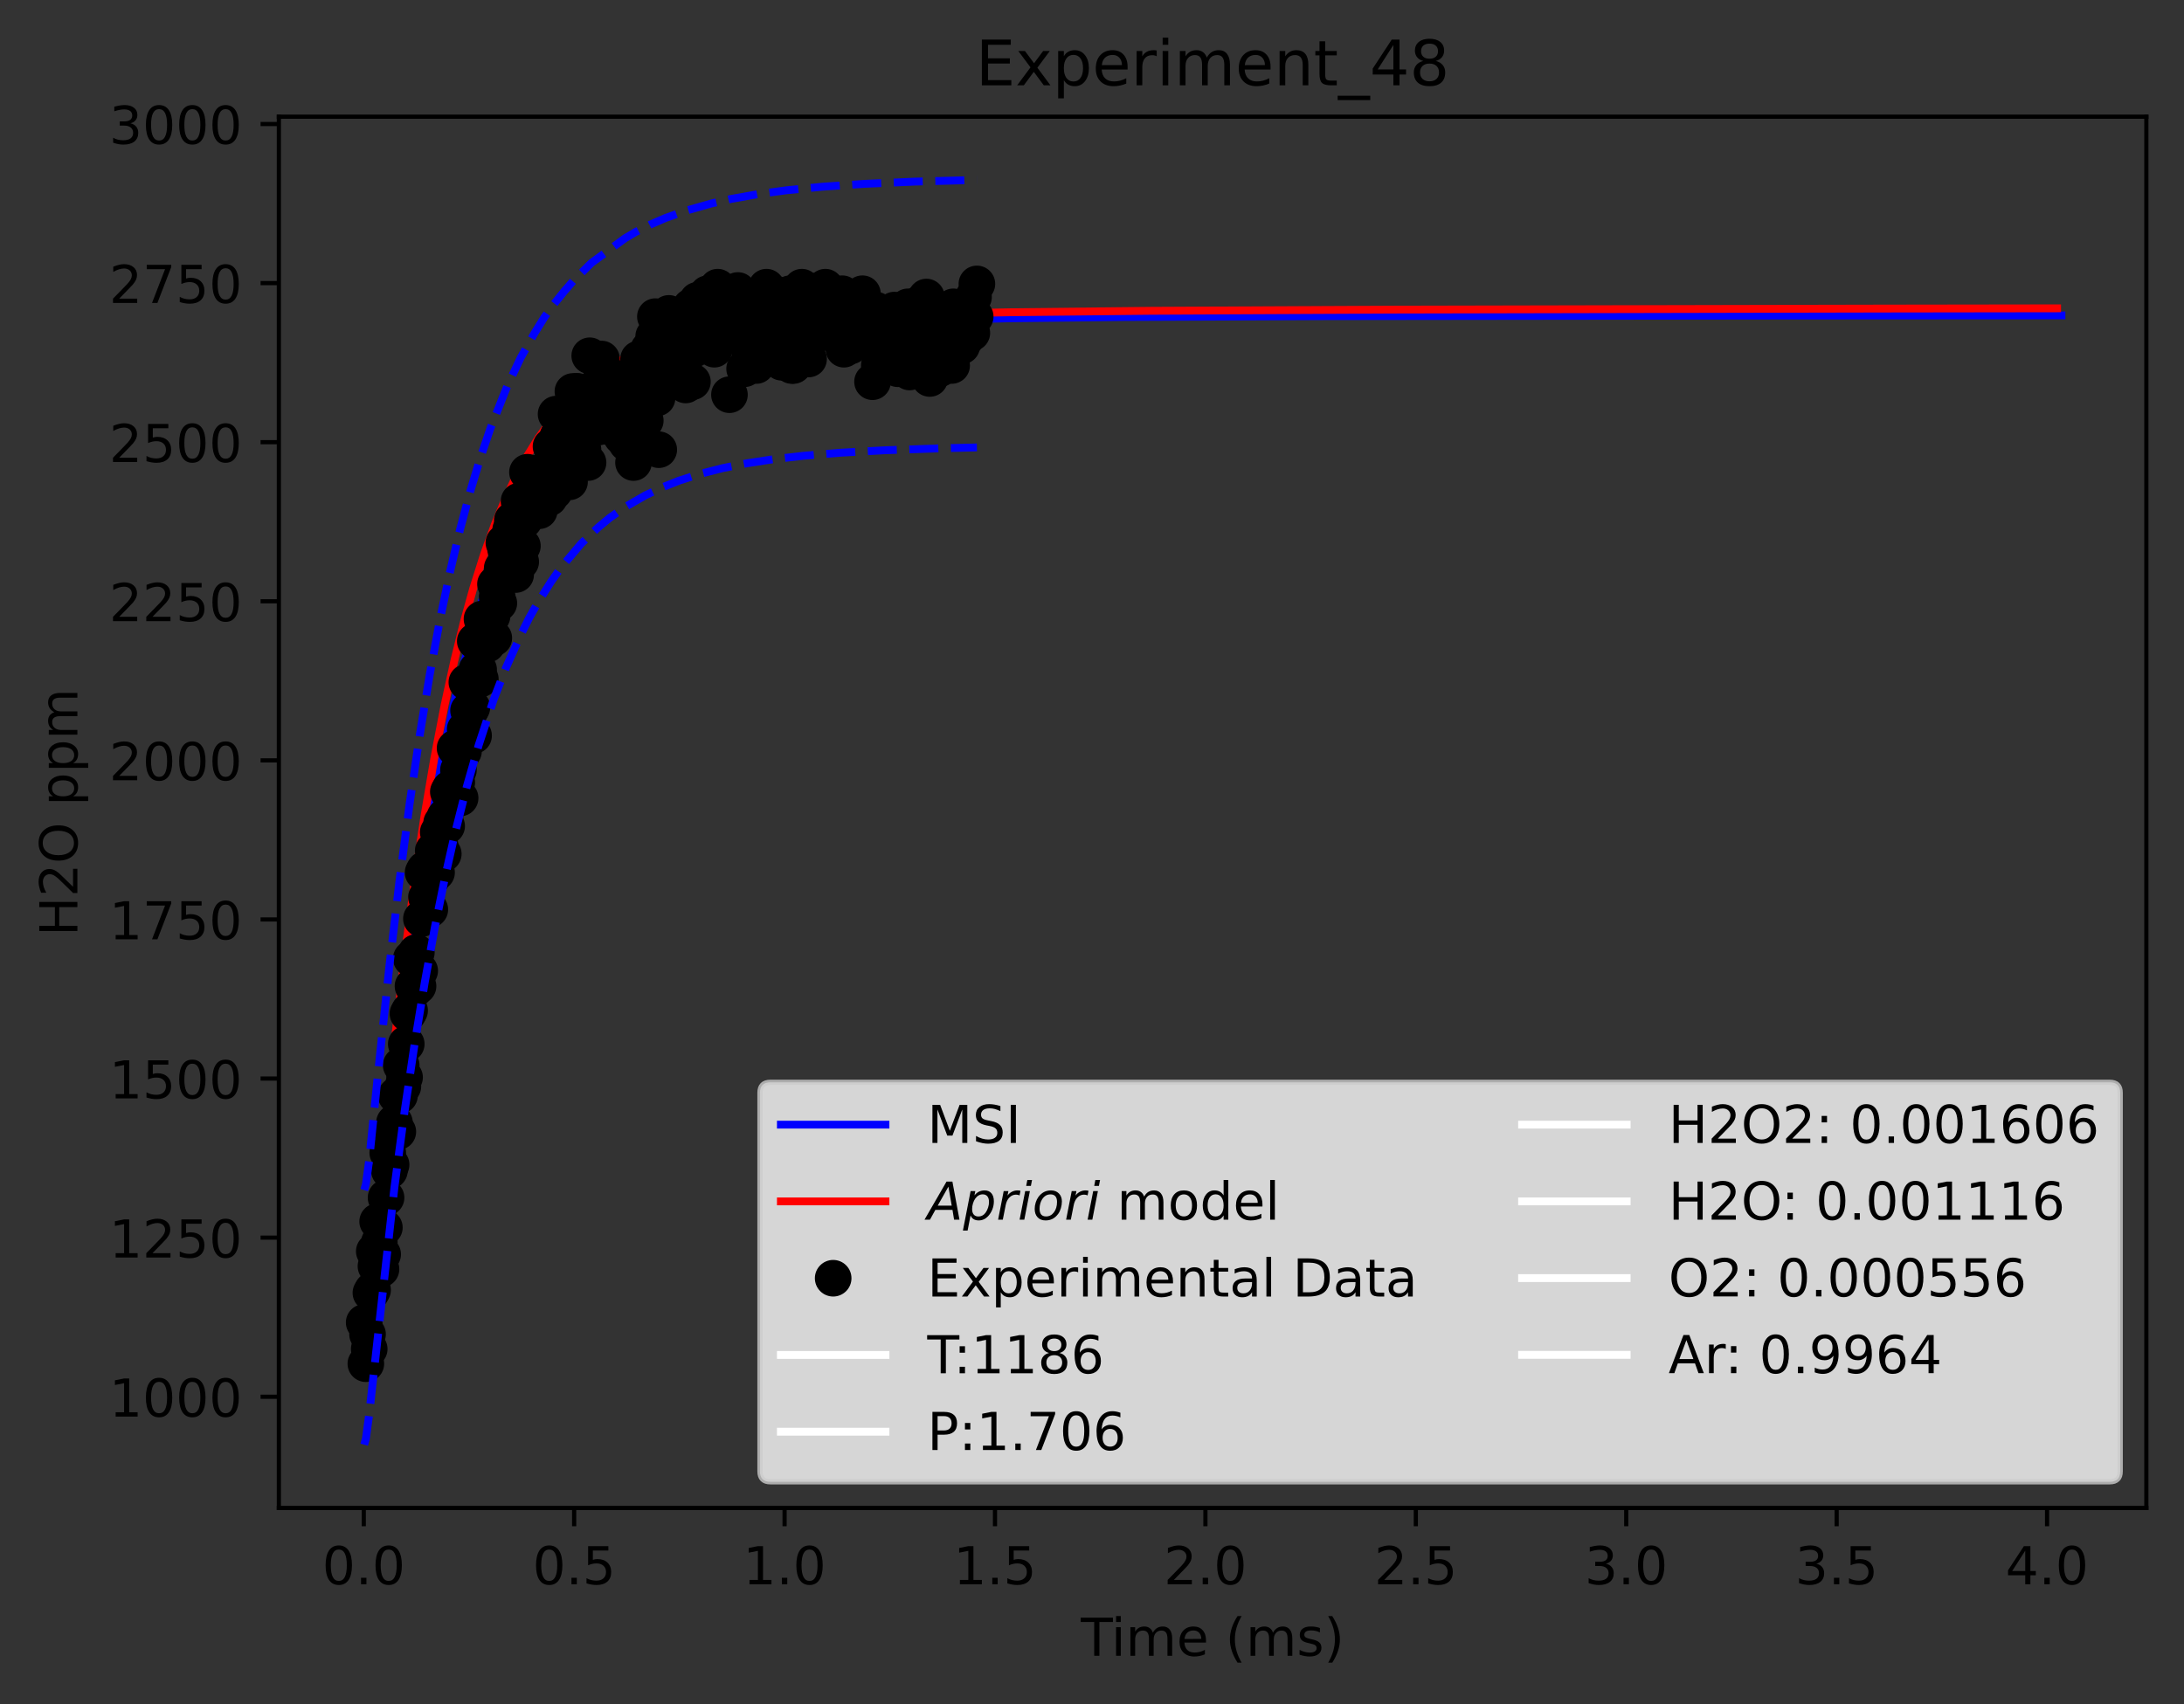 <?xml version="1.0" encoding="utf-8" standalone="no"?>
<!DOCTYPE svg PUBLIC "-//W3C//DTD SVG 1.1//EN"
  "http://www.w3.org/Graphics/SVG/1.1/DTD/svg11.dtd">
<!-- Created with matplotlib (https://matplotlib.org/) -->
<svg height="325.986pt" version="1.1" viewBox="0 0 417.648 325.986" width="417.648pt" xmlns="http://www.w3.org/2000/svg" xmlns:xlink="http://www.w3.org/1999/xlink">
 <rect x="0" y="0" width="417.648" height="325.986" fill="#333333" stroke="none"/>
 <defs>
  <style type="text/css">*{stroke-linecap:butt;stroke-linejoin:round;}</style>
 </defs>
 <g id="figure_1">
  <g id="patch_1">
   <path d="M 0 325.986 
L 417.648 325.986 
L 417.648 0 
L 0 0 
z
" style="fill:none;"/>
  </g>
  <g id="axes_1">
   <g id="patch_2">
    <path d="M 53.328 288.43 
L 410.448 288.43 
L 410.448 22.318 
L 53.328 22.318 
z
" style="fill:none;"/>
   </g>
   <g id="matplotlib.axis_1">
    <g id="xtick_1">
     <g id="line2d_1">
      <defs>
       <path d="M 0 0 
L 0 3.5 
" id="mb804227a98" style="stroke:#000000;stroke-width:0.8;"/>
      </defs>
      <g>
       <use style="stroke:#000000;stroke-width:0.8;" x="69.561" xlink:href="#mb804227a98" y="288.43"/>
      </g>
     </g>
     <g id="text_1">
      <!-- 0.0 -->
      <g transform="translate(61.609 303.029)scale(0.1 -0.1)">
       <defs>
        <path d="M 31.781 66.406 
Q 24.172 66.406 20.328 58.906 
Q 16.5 51.422 16.5 36.375 
Q 16.5 21.391 20.328 13.891 
Q 24.172 6.391 31.781 6.391 
Q 39.453 6.391 43.281 13.891 
Q 47.125 21.391 47.125 36.375 
Q 47.125 51.422 43.281 58.906 
Q 39.453 66.406 31.781 66.406 
z
M 31.781 74.219 
Q 44.047 74.219 50.516 64.516 
Q 56.984 54.828 56.984 36.375 
Q 56.984 17.969 50.516 8.266 
Q 44.047 -1.422 31.781 -1.422 
Q 19.531 -1.422 13.062 8.266 
Q 6.594 17.969 6.594 36.375 
Q 6.594 54.828 13.062 64.516 
Q 19.531 74.219 31.781 74.219 
z
" id="DejaVuSans-48"/>
        <path d="M 10.688 12.406 
L 21 12.406 
L 21 0 
L 10.688 0 
z
" id="DejaVuSans-46"/>
       </defs>
       <use xlink:href="#DejaVuSans-48"/>
       <use x="63.623" xlink:href="#DejaVuSans-46"/>
       <use x="95.41" xlink:href="#DejaVuSans-48"/>
      </g>
     </g>
    </g>
    <g id="xtick_2">
     <g id="line2d_2">
      <g>
       <use style="stroke:#000000;stroke-width:0.8;" x="109.798" xlink:href="#mb804227a98" y="288.43"/>
      </g>
     </g>
     <g id="text_2">
      <!-- 0.5 -->
      <g transform="translate(101.847 303.029)scale(0.1 -0.1)">
       <defs>
        <path d="M 10.797 72.906 
L 49.516 72.906 
L 49.516 64.594 
L 19.828 64.594 
L 19.828 46.734 
Q 21.969 47.469 24.109 47.828 
Q 26.266 48.188 28.422 48.188 
Q 40.625 48.188 47.75 41.5 
Q 54.891 34.812 54.891 23.391 
Q 54.891 11.625 47.562 5.094 
Q 40.234 -1.422 26.906 -1.422 
Q 22.312 -1.422 17.547 -0.641 
Q 12.797 0.141 7.719 1.703 
L 7.719 11.625 
Q 12.109 9.234 16.797 8.062 
Q 21.484 6.891 26.703 6.891 
Q 35.156 6.891 40.078 11.328 
Q 45.016 15.766 45.016 23.391 
Q 45.016 31 40.078 35.438 
Q 35.156 39.891 26.703 39.891 
Q 22.75 39.891 18.812 39.016 
Q 14.891 38.141 10.797 36.281 
z
" id="DejaVuSans-53"/>
       </defs>
       <use xlink:href="#DejaVuSans-48"/>
       <use x="63.623" xlink:href="#DejaVuSans-46"/>
       <use x="95.41" xlink:href="#DejaVuSans-53"/>
      </g>
     </g>
    </g>
    <g id="xtick_3">
     <g id="line2d_3">
      <g>
       <use style="stroke:#000000;stroke-width:0.8;" x="150.036" xlink:href="#mb804227a98" y="288.43"/>
      </g>
     </g>
     <g id="text_3">
      <!-- 1.0 -->
      <g transform="translate(142.085 303.029)scale(0.1 -0.1)">
       <defs>
        <path d="M 12.406 8.297 
L 28.516 8.297 
L 28.516 63.922 
L 10.984 60.406 
L 10.984 69.391 
L 28.422 72.906 
L 38.281 72.906 
L 38.281 8.297 
L 54.391 8.297 
L 54.391 0 
L 12.406 0 
z
" id="DejaVuSans-49"/>
       </defs>
       <use xlink:href="#DejaVuSans-49"/>
       <use x="63.623" xlink:href="#DejaVuSans-46"/>
       <use x="95.41" xlink:href="#DejaVuSans-48"/>
      </g>
     </g>
    </g>
    <g id="xtick_4">
     <g id="line2d_4">
      <g>
       <use style="stroke:#000000;stroke-width:0.8;" x="190.274" xlink:href="#mb804227a98" y="288.43"/>
      </g>
     </g>
     <g id="text_4">
      <!-- 1.5 -->
      <g transform="translate(182.322 303.029)scale(0.1 -0.1)">
       <use xlink:href="#DejaVuSans-49"/>
       <use x="63.623" xlink:href="#DejaVuSans-46"/>
       <use x="95.41" xlink:href="#DejaVuSans-53"/>
      </g>
     </g>
    </g>
    <g id="xtick_5">
     <g id="line2d_5">
      <g>
       <use style="stroke:#000000;stroke-width:0.8;" x="230.511" xlink:href="#mb804227a98" y="288.43"/>
      </g>
     </g>
     <g id="text_5">
      <!-- 2.0 -->
      <g transform="translate(222.56 303.029)scale(0.1 -0.1)">
       <defs>
        <path d="M 19.188 8.297 
L 53.609 8.297 
L 53.609 0 
L 7.328 0 
L 7.328 8.297 
Q 12.938 14.109 22.625 23.891 
Q 32.328 33.688 34.812 36.531 
Q 39.547 41.844 41.422 45.531 
Q 43.312 49.219 43.312 52.781 
Q 43.312 58.594 39.234 62.25 
Q 35.156 65.922 28.609 65.922 
Q 23.969 65.922 18.812 64.312 
Q 13.672 62.703 7.812 59.422 
L 7.812 69.391 
Q 13.766 71.781 18.938 73 
Q 24.125 74.219 28.422 74.219 
Q 39.75 74.219 46.484 68.547 
Q 53.219 62.891 53.219 53.422 
Q 53.219 48.922 51.531 44.891 
Q 49.859 40.875 45.406 35.406 
Q 44.188 33.984 37.641 27.219 
Q 31.109 20.453 19.188 8.297 
z
" id="DejaVuSans-50"/>
       </defs>
       <use xlink:href="#DejaVuSans-50"/>
       <use x="63.623" xlink:href="#DejaVuSans-46"/>
       <use x="95.41" xlink:href="#DejaVuSans-48"/>
      </g>
     </g>
    </g>
    <g id="xtick_6">
     <g id="line2d_6">
      <g>
       <use style="stroke:#000000;stroke-width:0.8;" x="270.749" xlink:href="#mb804227a98" y="288.43"/>
      </g>
     </g>
     <g id="text_6">
      <!-- 2.5 -->
      <g transform="translate(262.798 303.029)scale(0.1 -0.1)">
       <use xlink:href="#DejaVuSans-50"/>
       <use x="63.623" xlink:href="#DejaVuSans-46"/>
       <use x="95.41" xlink:href="#DejaVuSans-53"/>
      </g>
     </g>
    </g>
    <g id="xtick_7">
     <g id="line2d_7">
      <g>
       <use style="stroke:#000000;stroke-width:0.8;" x="310.987" xlink:href="#mb804227a98" y="288.43"/>
      </g>
     </g>
     <g id="text_7">
      <!-- 3.0 -->
      <g transform="translate(303.035 303.029)scale(0.1 -0.1)">
       <defs>
        <path d="M 40.578 39.312 
Q 47.656 37.797 51.625 33 
Q 55.609 28.219 55.609 21.188 
Q 55.609 10.406 48.188 4.484 
Q 40.766 -1.422 27.094 -1.422 
Q 22.516 -1.422 17.656 -0.516 
Q 12.797 0.391 7.625 2.203 
L 7.625 11.719 
Q 11.719 9.328 16.594 8.109 
Q 21.484 6.891 26.812 6.891 
Q 36.078 6.891 40.938 10.547 
Q 45.797 14.203 45.797 21.188 
Q 45.797 27.641 41.281 31.266 
Q 36.766 34.906 28.719 34.906 
L 20.219 34.906 
L 20.219 43.016 
L 29.109 43.016 
Q 36.375 43.016 40.234 45.922 
Q 44.094 48.828 44.094 54.297 
Q 44.094 59.906 40.109 62.906 
Q 36.141 65.922 28.719 65.922 
Q 24.656 65.922 20.016 65.031 
Q 15.375 64.156 9.812 62.312 
L 9.812 71.094 
Q 15.438 72.656 20.344 73.438 
Q 25.25 74.219 29.594 74.219 
Q 40.828 74.219 47.359 69.109 
Q 53.906 64.016 53.906 55.328 
Q 53.906 49.266 50.438 45.094 
Q 46.969 40.922 40.578 39.312 
z
" id="DejaVuSans-51"/>
       </defs>
       <use xlink:href="#DejaVuSans-51"/>
       <use x="63.623" xlink:href="#DejaVuSans-46"/>
       <use x="95.41" xlink:href="#DejaVuSans-48"/>
      </g>
     </g>
    </g>
    <g id="xtick_8">
     <g id="line2d_8">
      <g>
       <use style="stroke:#000000;stroke-width:0.8;" x="351.224" xlink:href="#mb804227a98" y="288.43"/>
      </g>
     </g>
     <g id="text_8">
      <!-- 3.5 -->
      <g transform="translate(343.273 303.029)scale(0.1 -0.1)">
       <use xlink:href="#DejaVuSans-51"/>
       <use x="63.623" xlink:href="#DejaVuSans-46"/>
       <use x="95.41" xlink:href="#DejaVuSans-53"/>
      </g>
     </g>
    </g>
    <g id="xtick_9">
     <g id="line2d_9">
      <g>
       <use style="stroke:#000000;stroke-width:0.8;" x="391.462" xlink:href="#mb804227a98" y="288.43"/>
      </g>
     </g>
     <g id="text_9">
      <!-- 4.0 -->
      <g transform="translate(383.51 303.029)scale(0.1 -0.1)">
       <defs>
        <path d="M 37.797 64.312 
L 12.891 25.391 
L 37.797 25.391 
z
M 35.203 72.906 
L 47.609 72.906 
L 47.609 25.391 
L 58.016 25.391 
L 58.016 17.188 
L 47.609 17.188 
L 47.609 0 
L 37.797 0 
L 37.797 17.188 
L 4.891 17.188 
L 4.891 26.703 
z
" id="DejaVuSans-52"/>
       </defs>
       <use xlink:href="#DejaVuSans-52"/>
       <use x="63.623" xlink:href="#DejaVuSans-46"/>
       <use x="95.41" xlink:href="#DejaVuSans-48"/>
      </g>
     </g>
    </g>
    <g id="text_10">
     <!-- Time (ms) -->
     <g transform="translate(206.689 316.707)scale(0.1 -0.1)">
      <defs>
       <path d="M -0.297 72.906 
L 61.375 72.906 
L 61.375 64.594 
L 35.5 64.594 
L 35.5 0 
L 25.594 0 
L 25.594 64.594 
L -0.297 64.594 
z
" id="DejaVuSans-84"/>
       <path d="M 9.422 54.688 
L 18.406 54.688 
L 18.406 0 
L 9.422 0 
z
M 9.422 75.984 
L 18.406 75.984 
L 18.406 64.594 
L 9.422 64.594 
z
" id="DejaVuSans-105"/>
       <path d="M 52 44.188 
Q 55.375 50.25 60.062 53.125 
Q 64.75 56 71.094 56 
Q 79.641 56 84.281 50.016 
Q 88.922 44.047 88.922 33.016 
L 88.922 0 
L 79.891 0 
L 79.891 32.719 
Q 79.891 40.578 77.094 44.375 
Q 74.312 48.188 68.609 48.188 
Q 61.625 48.188 57.562 43.547 
Q 53.516 38.922 53.516 30.906 
L 53.516 0 
L 44.484 0 
L 44.484 32.719 
Q 44.484 40.625 41.703 44.406 
Q 38.922 48.188 33.109 48.188 
Q 26.219 48.188 22.156 43.531 
Q 18.109 38.875 18.109 30.906 
L 18.109 0 
L 9.078 0 
L 9.078 54.688 
L 18.109 54.688 
L 18.109 46.188 
Q 21.188 51.219 25.484 53.609 
Q 29.781 56 35.688 56 
Q 41.656 56 45.828 52.969 
Q 50 49.953 52 44.188 
z
" id="DejaVuSans-109"/>
       <path d="M 56.203 29.594 
L 56.203 25.203 
L 14.891 25.203 
Q 15.484 15.922 20.484 11.062 
Q 25.484 6.203 34.422 6.203 
Q 39.594 6.203 44.453 7.469 
Q 49.312 8.734 54.109 11.281 
L 54.109 2.781 
Q 49.266 0.734 44.188 -0.344 
Q 39.109 -1.422 33.891 -1.422 
Q 20.797 -1.422 13.156 6.188 
Q 5.516 13.812 5.516 26.812 
Q 5.516 40.234 12.766 48.109 
Q 20.016 56 32.328 56 
Q 43.359 56 49.781 48.891 
Q 56.203 41.797 56.203 29.594 
z
M 47.219 32.234 
Q 47.125 39.594 43.094 43.984 
Q 39.062 48.391 32.422 48.391 
Q 24.906 48.391 20.391 44.141 
Q 15.875 39.891 15.188 32.172 
z
" id="DejaVuSans-101"/>
       <path id="DejaVuSans-32"/>
       <path d="M 31 75.875 
Q 24.469 64.656 21.281 53.656 
Q 18.109 42.672 18.109 31.391 
Q 18.109 20.125 21.312 9.062 
Q 24.516 -2 31 -13.188 
L 23.188 -13.188 
Q 15.875 -1.703 12.234 9.375 
Q 8.594 20.453 8.594 31.391 
Q 8.594 42.281 12.203 53.312 
Q 15.828 64.359 23.188 75.875 
z
" id="DejaVuSans-40"/>
       <path d="M 44.281 53.078 
L 44.281 44.578 
Q 40.484 46.531 36.375 47.5 
Q 32.281 48.484 27.875 48.484 
Q 21.188 48.484 17.844 46.438 
Q 14.5 44.391 14.5 40.281 
Q 14.5 37.156 16.891 35.375 
Q 19.281 33.594 26.516 31.984 
L 29.594 31.297 
Q 39.156 29.25 43.188 25.516 
Q 47.219 21.781 47.219 15.094 
Q 47.219 7.469 41.188 3.016 
Q 35.156 -1.422 24.609 -1.422 
Q 20.219 -1.422 15.453 -0.562 
Q 10.688 0.297 5.422 2 
L 5.422 11.281 
Q 10.406 8.688 15.234 7.391 
Q 20.062 6.109 24.812 6.109 
Q 31.156 6.109 34.562 8.281 
Q 37.984 10.453 37.984 14.406 
Q 37.984 18.062 35.516 20.016 
Q 33.062 21.969 24.703 23.781 
L 21.578 24.516 
Q 13.234 26.266 9.516 29.906 
Q 5.812 33.547 5.812 39.891 
Q 5.812 47.609 11.281 51.797 
Q 16.75 56 26.812 56 
Q 31.781 56 36.172 55.266 
Q 40.578 54.547 44.281 53.078 
z
" id="DejaVuSans-115"/>
       <path d="M 8.016 75.875 
L 15.828 75.875 
Q 23.141 64.359 26.781 53.312 
Q 30.422 42.281 30.422 31.391 
Q 30.422 20.453 26.781 9.375 
Q 23.141 -1.703 15.828 -13.188 
L 8.016 -13.188 
Q 14.5 -2 17.703 9.062 
Q 20.906 20.125 20.906 31.391 
Q 20.906 42.672 17.703 53.656 
Q 14.5 64.656 8.016 75.875 
z
" id="DejaVuSans-41"/>
      </defs>
      <use xlink:href="#DejaVuSans-84"/>
      <use x="57.959" xlink:href="#DejaVuSans-105"/>
      <use x="85.742" xlink:href="#DejaVuSans-109"/>
      <use x="183.154" xlink:href="#DejaVuSans-101"/>
      <use x="244.678" xlink:href="#DejaVuSans-32"/>
      <use x="276.465" xlink:href="#DejaVuSans-40"/>
      <use x="315.479" xlink:href="#DejaVuSans-109"/>
      <use x="412.891" xlink:href="#DejaVuSans-115"/>
      <use x="464.99" xlink:href="#DejaVuSans-41"/>
     </g>
    </g>
   </g>
   <g id="matplotlib.axis_2">
    <g id="ytick_1">
     <g id="line2d_10">
      <defs>
       <path d="M 0 0 
L -3.5 0 
" id="m57ee2e2898" style="stroke:#000000;stroke-width:0.8;"/>
      </defs>
      <g>
       <use style="stroke:#000000;stroke-width:0.8;" x="53.328" xlink:href="#m57ee2e2898" y="267.158"/>
      </g>
     </g>
     <g id="text_11">
      <!-- 1000 -->
      <g transform="translate(20.878 270.958)scale(0.1 -0.1)">
       <use xlink:href="#DejaVuSans-49"/>
       <use x="63.623" xlink:href="#DejaVuSans-48"/>
       <use x="127.246" xlink:href="#DejaVuSans-48"/>
       <use x="190.869" xlink:href="#DejaVuSans-48"/>
      </g>
     </g>
    </g>
    <g id="ytick_2">
     <g id="line2d_11">
      <g>
       <use style="stroke:#000000;stroke-width:0.8;" x="53.328" xlink:href="#m57ee2e2898" y="236.728"/>
      </g>
     </g>
     <g id="text_12">
      <!-- 1250 -->
      <g transform="translate(20.878 240.528)scale(0.1 -0.1)">
       <use xlink:href="#DejaVuSans-49"/>
       <use x="63.623" xlink:href="#DejaVuSans-50"/>
       <use x="127.246" xlink:href="#DejaVuSans-53"/>
       <use x="190.869" xlink:href="#DejaVuSans-48"/>
      </g>
     </g>
    </g>
    <g id="ytick_3">
     <g id="line2d_12">
      <g>
       <use style="stroke:#000000;stroke-width:0.8;" x="53.328" xlink:href="#m57ee2e2898" y="206.298"/>
      </g>
     </g>
     <g id="text_13">
      <!-- 1500 -->
      <g transform="translate(20.878 210.098)scale(0.1 -0.1)">
       <use xlink:href="#DejaVuSans-49"/>
       <use x="63.623" xlink:href="#DejaVuSans-53"/>
       <use x="127.246" xlink:href="#DejaVuSans-48"/>
       <use x="190.869" xlink:href="#DejaVuSans-48"/>
      </g>
     </g>
    </g>
    <g id="ytick_4">
     <g id="line2d_13">
      <g>
       <use style="stroke:#000000;stroke-width:0.8;" x="53.328" xlink:href="#m57ee2e2898" y="175.868"/>
      </g>
     </g>
     <g id="text_14">
      <!-- 1750 -->
      <g transform="translate(20.878 179.668)scale(0.1 -0.1)">
       <defs>
        <path d="M 8.203 72.906 
L 55.078 72.906 
L 55.078 68.703 
L 28.609 0 
L 18.312 0 
L 43.219 64.594 
L 8.203 64.594 
z
" id="DejaVuSans-55"/>
       </defs>
       <use xlink:href="#DejaVuSans-49"/>
       <use x="63.623" xlink:href="#DejaVuSans-55"/>
       <use x="127.246" xlink:href="#DejaVuSans-53"/>
       <use x="190.869" xlink:href="#DejaVuSans-48"/>
      </g>
     </g>
    </g>
    <g id="ytick_5">
     <g id="line2d_14">
      <g>
       <use style="stroke:#000000;stroke-width:0.8;" x="53.328" xlink:href="#m57ee2e2898" y="145.438"/>
      </g>
     </g>
     <g id="text_15">
      <!-- 2000 -->
      <g transform="translate(20.878 149.238)scale(0.1 -0.1)">
       <use xlink:href="#DejaVuSans-50"/>
       <use x="63.623" xlink:href="#DejaVuSans-48"/>
       <use x="127.246" xlink:href="#DejaVuSans-48"/>
       <use x="190.869" xlink:href="#DejaVuSans-48"/>
      </g>
     </g>
    </g>
    <g id="ytick_6">
     <g id="line2d_15">
      <g>
       <use style="stroke:#000000;stroke-width:0.8;" x="53.328" xlink:href="#m57ee2e2898" y="115.009"/>
      </g>
     </g>
     <g id="text_16">
      <!-- 2250 -->
      <g transform="translate(20.878 118.808)scale(0.1 -0.1)">
       <use xlink:href="#DejaVuSans-50"/>
       <use x="63.623" xlink:href="#DejaVuSans-50"/>
       <use x="127.246" xlink:href="#DejaVuSans-53"/>
       <use x="190.869" xlink:href="#DejaVuSans-48"/>
      </g>
     </g>
    </g>
    <g id="ytick_7">
     <g id="line2d_16">
      <g>
       <use style="stroke:#000000;stroke-width:0.8;" x="53.328" xlink:href="#m57ee2e2898" y="84.579"/>
      </g>
     </g>
     <g id="text_17">
      <!-- 2500 -->
      <g transform="translate(20.878 88.378)scale(0.1 -0.1)">
       <use xlink:href="#DejaVuSans-50"/>
       <use x="63.623" xlink:href="#DejaVuSans-53"/>
       <use x="127.246" xlink:href="#DejaVuSans-48"/>
       <use x="190.869" xlink:href="#DejaVuSans-48"/>
      </g>
     </g>
    </g>
    <g id="ytick_8">
     <g id="line2d_17">
      <g>
       <use style="stroke:#000000;stroke-width:0.8;" x="53.328" xlink:href="#m57ee2e2898" y="54.149"/>
      </g>
     </g>
     <g id="text_18">
      <!-- 2750 -->
      <g transform="translate(20.878 57.948)scale(0.1 -0.1)">
       <use xlink:href="#DejaVuSans-50"/>
       <use x="63.623" xlink:href="#DejaVuSans-55"/>
       <use x="127.246" xlink:href="#DejaVuSans-53"/>
       <use x="190.869" xlink:href="#DejaVuSans-48"/>
      </g>
     </g>
    </g>
    <g id="ytick_9">
     <g id="line2d_18">
      <g>
       <use style="stroke:#000000;stroke-width:0.8;" x="53.328" xlink:href="#m57ee2e2898" y="23.719"/>
      </g>
     </g>
     <g id="text_19">
      <!-- 3000 -->
      <g transform="translate(20.878 27.518)scale(0.1 -0.1)">
       <use xlink:href="#DejaVuSans-51"/>
       <use x="63.623" xlink:href="#DejaVuSans-48"/>
       <use x="127.246" xlink:href="#DejaVuSans-48"/>
       <use x="190.869" xlink:href="#DejaVuSans-48"/>
      </g>
     </g>
    </g>
    <g id="text_20">
     <!-- H2O ppm -->
     <g transform="translate(14.798 179.059)rotate(-90)scale(0.1 -0.1)">
      <defs>
       <path d="M 9.812 72.906 
L 19.672 72.906 
L 19.672 43.016 
L 55.516 43.016 
L 55.516 72.906 
L 65.375 72.906 
L 65.375 0 
L 55.516 0 
L 55.516 34.719 
L 19.672 34.719 
L 19.672 0 
L 9.812 0 
z
" id="DejaVuSans-72"/>
       <path d="M 39.406 66.219 
Q 28.656 66.219 22.328 58.203 
Q 16.016 50.203 16.016 36.375 
Q 16.016 22.609 22.328 14.594 
Q 28.656 6.594 39.406 6.594 
Q 50.141 6.594 56.422 14.594 
Q 62.703 22.609 62.703 36.375 
Q 62.703 50.203 56.422 58.203 
Q 50.141 66.219 39.406 66.219 
z
M 39.406 74.219 
Q 54.734 74.219 63.906 63.938 
Q 73.094 53.656 73.094 36.375 
Q 73.094 19.141 63.906 8.859 
Q 54.734 -1.422 39.406 -1.422 
Q 24.031 -1.422 14.812 8.828 
Q 5.609 19.094 5.609 36.375 
Q 5.609 53.656 14.812 63.938 
Q 24.031 74.219 39.406 74.219 
z
" id="DejaVuSans-79"/>
       <path d="M 18.109 8.203 
L 18.109 -20.797 
L 9.078 -20.797 
L 9.078 54.688 
L 18.109 54.688 
L 18.109 46.391 
Q 20.953 51.266 25.266 53.625 
Q 29.594 56 35.594 56 
Q 45.562 56 51.781 48.094 
Q 58.016 40.188 58.016 27.297 
Q 58.016 14.406 51.781 6.484 
Q 45.562 -1.422 35.594 -1.422 
Q 29.594 -1.422 25.266 0.953 
Q 20.953 3.328 18.109 8.203 
z
M 48.688 27.297 
Q 48.688 37.203 44.609 42.844 
Q 40.531 48.484 33.406 48.484 
Q 26.266 48.484 22.188 42.844 
Q 18.109 37.203 18.109 27.297 
Q 18.109 17.391 22.188 11.75 
Q 26.266 6.109 33.406 6.109 
Q 40.531 6.109 44.609 11.75 
Q 48.688 17.391 48.688 27.297 
z
" id="DejaVuSans-112"/>
      </defs>
      <use xlink:href="#DejaVuSans-72"/>
      <use x="75.195" xlink:href="#DejaVuSans-50"/>
      <use x="138.818" xlink:href="#DejaVuSans-79"/>
      <use x="217.529" xlink:href="#DejaVuSans-32"/>
      <use x="249.316" xlink:href="#DejaVuSans-112"/>
      <use x="312.793" xlink:href="#DejaVuSans-112"/>
      <use x="376.27" xlink:href="#DejaVuSans-109"/>
     </g>
    </g>
   </g>
   <g id="line2d_19">
    <path clip-path="url(#pd61fb95e7d)" d="M 69.561 254.22 
L 69.671 254.118 
L 69.848 253.589 
L 70.166 251.802 
L 70.734 247.099 
L 72.65 228.217 
L 74.612 210.345 
L 76.648 193.8 
L 78.675 179.105 
L 80.701 165.999 
L 82.571 155.183 
L 84.613 144.626 
L 86.739 134.892 
L 88.649 127.12 
L 90.704 119.678 
L 92.456 114.004 
L 94.334 108.538 
L 96.212 103.645 
L 98.387 98.617 
L 100.683 93.962 
L 102.98 89.895 
L 105.276 86.34 
L 107.573 83.233 
L 110.203 80.148 
L 112.168 78.133 
L 114.516 76.006 
L 116.953 74.082 
L 119.816 72.14 
L 123.144 70.245 
L 126.172 68.805 
L 129.199 67.589 
L 132.984 66.331 
L 136.768 65.309 
L 141.309 64.331 
L 146.607 63.455 
L 152.662 62.712 
L 159.474 62.112 
L 167.8 61.611 
L 178.396 61.204 
L 192.776 60.886 
L 214.784 60.644 
L 253.549 60.475 
L 342.386 60.361 
L 394.215 60.329 
L 394.215 60.329 
" style="fill:none;stroke:#0000ff;stroke-linecap:square;stroke-width:1.5;"/>
   </g>
   <g id="line2d_20">
    <path clip-path="url(#pd61fb95e7d)" d="M 69.561 252.995 
L 69.692 252.895 
L 69.899 252.364 
L 70.213 250.859 
L 70.698 247.325 
L 71.531 239.308 
L 75.467 199.211 
L 77.353 183.133 
L 79.294 168.546 
L 81.17 156.109 
L 83.027 145.199 
L 85.001 134.973 
L 86.894 126.326 
L 88.746 118.85 
L 90.48 112.625 
L 92.605 105.905 
L 94.608 100.374 
L 96.601 95.548 
L 98.595 91.313 
L 100.636 87.514 
L 102.95 83.776 
L 105.264 80.561 
L 107.768 77.584 
L 109.854 75.447 
L 111.838 73.663 
L 114.103 71.884 
L 116.368 70.343 
L 118.968 68.826 
L 121.887 67.393 
L 125.362 65.993 
L 128.837 64.863 
L 132.312 63.947 
L 136.656 63.04 
L 141.868 62.217 
L 147.95 61.519 
L 154.9 60.958 
L 163.587 60.485 
L 175.75 60.069 
L 193.125 59.728 
L 220.057 59.448 
L 266.716 59.22 
L 361.377 59.019 
L 393.38 58.974 
L 393.38 58.974 
" style="fill:none;stroke:#ff0000;stroke-linecap:square;stroke-width:1.5;"/>
   </g>
   <g id="line2d_21">
    <defs>
     <path d="M 0 3 
C 0.796 3 1.559 2.684 2.121 2.121 
C 2.684 1.559 3 0.796 3 0 
C 3 -0.796 2.684 -1.559 2.121 -2.121 
C 1.559 -2.684 0.796 -3 0 -3 
C -0.796 -3 -1.559 -2.684 -2.121 -2.121 
C -2.684 -1.559 -3 -0.796 -3 0 
C -3 0.796 -2.684 1.559 -2.121 2.121 
C -1.559 2.684 -0.796 3 0 3 
z
" id="m298f1809e6" style="stroke:#000000;"/>
    </defs>
    <g clip-path="url(#pd61fb95e7d)">
     <use style="stroke:#000000;" x="69.641" xlink:href="#m298f1809e6" y="252.954"/>
     <use style="stroke:#000000;" x="69.963" xlink:href="#m298f1809e6" y="260.841"/>
     <use style="stroke:#000000;" x="70.285" xlink:href="#m298f1809e6" y="255.205"/>
     <use style="stroke:#000000;" x="70.607" xlink:href="#m298f1809e6" y="258.029"/>
     <use style="stroke:#000000;" x="70.929" xlink:href="#m298f1809e6" y="247.294"/>
     <use style="stroke:#000000;" x="71.251" xlink:href="#m298f1809e6" y="246.734"/>
     <use style="stroke:#000000;" x="71.573" xlink:href="#m298f1809e6" y="239.345"/>
     <use style="stroke:#000000;" x="71.895" xlink:href="#m298f1809e6" y="242.194"/>
     <use style="stroke:#000000;" x="72.217" xlink:href="#m298f1809e6" y="233.649"/>
     <use style="stroke:#000000;" x="72.538" xlink:href="#m298f1809e6" y="237.641"/>
     <use style="stroke:#000000;" x="72.86" xlink:href="#m298f1809e6" y="242.753"/>
     <use style="stroke:#000000;" x="73.182" xlink:href="#m298f1809e6" y="239.917"/>
     <use style="stroke:#000000;" x="73.504" xlink:href="#m298f1809e6" y="234.793"/>
     <use style="stroke:#000000;" x="73.826" xlink:href="#m298f1809e6" y="229.084"/>
     <use style="stroke:#000000;" x="74.148" xlink:href="#m298f1809e6" y="220.479"/>
     <use style="stroke:#000000;" x="74.47" xlink:href="#m298f1809e6" y="223.923"/>
     <use style="stroke:#000000;" x="74.792" xlink:href="#m298f1809e6" y="222.779"/>
     <use style="stroke:#000000;" x="75.114" xlink:href="#m298f1809e6" y="217.034"/>
     <use style="stroke:#000000;" x="75.436" xlink:href="#m298f1809e6" y="214.734"/>
     <use style="stroke:#000000;" x="75.757" xlink:href="#m298f1809e6" y="209.536"/>
     <use style="stroke:#000000;" x="76.079" xlink:href="#m298f1809e6" y="216.462"/>
     <use style="stroke:#000000;" x="76.401" xlink:href="#m298f1809e6" y="209.536"/>
     <use style="stroke:#000000;" x="76.723" xlink:href="#m298f1809e6" y="203.754"/>
     <use style="stroke:#000000;" x="77.045" xlink:href="#m298f1809e6" y="207.796"/>
     <use style="stroke:#000000;" x="77.367" xlink:href="#m298f1809e6" y="206.067"/>
     <use style="stroke:#000000;" x="77.689" xlink:href="#m298f1809e6" y="199.689"/>
     <use style="stroke:#000000;" x="78.011" xlink:href="#m298f1809e6" y="193.871"/>
     <use style="stroke:#000000;" x="78.333" xlink:href="#m298f1809e6" y="193.287"/>
     <use style="stroke:#000000;" x="78.655" xlink:href="#m298f1809e6" y="183.354"/>
     <use style="stroke:#000000;" x="78.976" xlink:href="#m298f1809e6" y="188.625"/>
     <use style="stroke:#000000;" x="79.298" xlink:href="#m298f1809e6" y="189.209"/>
     <use style="stroke:#000000;" x="79.62" xlink:href="#m298f1809e6" y="182.186"/>
     <use style="stroke:#000000;" x="79.942" xlink:href="#m298f1809e6" y="188.625"/>
     <use style="stroke:#000000;" x="80.264" xlink:href="#m298f1809e6" y="185.691"/>
     <use style="stroke:#000000;" x="80.586" xlink:href="#m298f1809e6" y="175.722"/>
     <use style="stroke:#000000;" x="80.908" xlink:href="#m298f1809e6" y="166.886"/>
     <use style="stroke:#000000;" x="81.23" xlink:href="#m298f1809e6" y="166.289"/>
     <use style="stroke:#000000;" x="81.552" xlink:href="#m298f1809e6" y="171.608"/>
     <use style="stroke:#000000;" x="81.874" xlink:href="#m298f1809e6" y="166.289"/>
     <use style="stroke:#000000;" x="82.195" xlink:href="#m298f1809e6" y="173.957"/>
     <use style="stroke:#000000;" x="82.517" xlink:href="#m298f1809e6" y="168.066"/>
     <use style="stroke:#000000;" x="82.839" xlink:href="#m298f1809e6" y="162.735"/>
     <use style="stroke:#000000;" x="83.161" xlink:href="#m298f1809e6" y="162.735"/>
     <use style="stroke:#000000;" x="83.483" xlink:href="#m298f1809e6" y="166.886"/>
     <use style="stroke:#000000;" x="83.805" xlink:href="#m298f1809e6" y="159.181"/>
     <use style="stroke:#000000;" x="84.127" xlink:href="#m298f1809e6" y="161.554"/>
     <use style="stroke:#000000;" x="84.449" xlink:href="#m298f1809e6" y="157.404"/>
     <use style="stroke:#000000;" x="84.771" xlink:href="#m298f1809e6" y="163.331"/>
     <use style="stroke:#000000;" x="85.093" xlink:href="#m298f1809e6" y="156.211"/>
     <use style="stroke:#000000;" x="85.414" xlink:href="#m298f1809e6" y="158"/>
     <use style="stroke:#000000;" x="85.736" xlink:href="#m298f1809e6" y="151.451"/>
     <use style="stroke:#000000;" x="86.058" xlink:href="#m298f1809e6" y="150.855"/>
     <use style="stroke:#000000;" x="86.38" xlink:href="#m298f1809e6" y="151.451"/>
     <use style="stroke:#000000;" x="86.702" xlink:href="#m298f1809e6" y="152.644"/>
     <use style="stroke:#000000;" x="87.024" xlink:href="#m298f1809e6" y="143.101"/>
     <use style="stroke:#000000;" x="87.346" xlink:href="#m298f1809e6" y="149.662"/>
     <use style="stroke:#000000;" x="87.668" xlink:href="#m298f1809e6" y="147.276"/>
     <use style="stroke:#000000;" x="87.99" xlink:href="#m298f1809e6" y="152.644"/>
     <use style="stroke:#000000;" x="88.312" xlink:href="#m298f1809e6" y="143.101"/>
     <use style="stroke:#000000;" x="88.633" xlink:href="#m298f1809e6" y="143.698"/>
     <use style="stroke:#000000;" x="88.955" xlink:href="#m298f1809e6" y="139.499"/>
     <use style="stroke:#000000;" x="89.277" xlink:href="#m298f1809e6" y="130.491"/>
     <use style="stroke:#000000;" x="89.599" xlink:href="#m298f1809e6" y="135.908"/>
     <use style="stroke:#000000;" x="89.921" xlink:href="#m298f1809e6" y="135.908"/>
     <use style="stroke:#000000;" x="90.243" xlink:href="#m298f1809e6" y="135.299"/>
     <use style="stroke:#000000;" x="90.565" xlink:href="#m298f1809e6" y="140.704"/>
     <use style="stroke:#000000;" x="90.887" xlink:href="#m298f1809e6" y="122.64"/>
     <use style="stroke:#000000;" x="91.209" xlink:href="#m298f1809e6" y="128.081"/>
     <use style="stroke:#000000;" x="91.531" xlink:href="#m298f1809e6" y="128.081"/>
     <use style="stroke:#000000;" x="91.853" xlink:href="#m298f1809e6" y="129.883"/>
     <use style="stroke:#000000;" x="92.174" xlink:href="#m298f1809e6" y="118.405"/>
     <use style="stroke:#000000;" x="92.496" xlink:href="#m298f1809e6" y="119.622"/>
     <use style="stroke:#000000;" x="92.818" xlink:href="#m298f1809e6" y="121.435"/>
     <use style="stroke:#000000;" x="93.14" xlink:href="#m298f1809e6" y="123.249"/>
     <use style="stroke:#000000;" x="93.462" xlink:href="#m298f1809e6" y="121.435"/>
     <use style="stroke:#000000;" x="93.784" xlink:href="#m298f1809e6" y="118.405"/>
     <use style="stroke:#000000;" x="94.106" xlink:href="#m298f1809e6" y="117.796"/>
     <use style="stroke:#000000;" x="94.428" xlink:href="#m298f1809e6" y="122.044"/>
     <use style="stroke:#000000;" x="94.75" xlink:href="#m298f1809e6" y="111.722"/>
     <use style="stroke:#000000;" x="95.072" xlink:href="#m298f1809e6" y="114.157"/>
     <use style="stroke:#000000;" x="95.393" xlink:href="#m298f1809e6" y="115.374"/>
     <use style="stroke:#000000;" x="95.715" xlink:href="#m298f1809e6" y="111.126"/>
     <use style="stroke:#000000;" x="96.037" xlink:href="#m298f1809e6" y="108.679"/>
     <use style="stroke:#000000;" x="96.359" xlink:href="#m298f1809e6" y="103.81"/>
     <use style="stroke:#000000;" x="96.681" xlink:href="#m298f1809e6" y="105.028"/>
     <use style="stroke:#000000;" x="97.003" xlink:href="#m298f1809e6" y="105.028"/>
     <use style="stroke:#000000;" x="97.325" xlink:href="#m298f1809e6" y="103.19"/>
     <use style="stroke:#000000;" x="97.647" xlink:href="#m298f1809e6" y="101.364"/>
     <use style="stroke:#000000;" x="97.969" xlink:href="#m298f1809e6" y="99.526"/>
     <use style="stroke:#000000;" x="98.291" xlink:href="#m298f1809e6" y="108.679"/>
     <use style="stroke:#000000;" x="98.612" xlink:href="#m298f1809e6" y="109.896"/>
     <use style="stroke:#000000;" x="98.934" xlink:href="#m298f1809e6" y="104.419"/>
     <use style="stroke:#000000;" x="99.256" xlink:href="#m298f1809e6" y="95.85"/>
     <use style="stroke:#000000;" x="99.578" xlink:href="#m298f1809e6" y="107.462"/>
     <use style="stroke:#000000;" x="99.9" xlink:href="#m298f1809e6" y="104.419"/>
     <use style="stroke:#000000;" x="100.222" xlink:href="#m298f1809e6" y="99.526"/>
     <use style="stroke:#000000;" x="100.544" xlink:href="#m298f1809e6" y="96.458"/>
     <use style="stroke:#000000;" x="100.866" xlink:href="#m298f1809e6" y="90.324"/>
     <use style="stroke:#000000;" x="101.188" xlink:href="#m298f1809e6" y="97.079"/>
     <use style="stroke:#000000;" x="101.51" xlink:href="#m298f1809e6" y="96.458"/>
     <use style="stroke:#000000;" x="101.831" xlink:href="#m298f1809e6" y="92.162"/>
     <use style="stroke:#000000;" x="102.153" xlink:href="#m298f1809e6" y="97.079"/>
     <use style="stroke:#000000;" x="102.475" xlink:href="#m298f1809e6" y="94.62"/>
     <use style="stroke:#000000;" x="102.797" xlink:href="#m298f1809e6" y="96.458"/>
     <use style="stroke:#000000;" x="103.119" xlink:href="#m298f1809e6" y="97.688"/>
     <use style="stroke:#000000;" x="103.441" xlink:href="#m298f1809e6" y="90.324"/>
     <use style="stroke:#000000;" x="103.763" xlink:href="#m298f1809e6" y="95.85"/>
     <use style="stroke:#000000;" x="104.085" xlink:href="#m298f1809e6" y="92.783"/>
     <use style="stroke:#000000;" x="104.407" xlink:href="#m298f1809e6" y="94.012"/>
     <use style="stroke:#000000;" x="104.729" xlink:href="#m298f1809e6" y="89.703"/>
     <use style="stroke:#000000;" x="105.05" xlink:href="#m298f1809e6" y="95.229"/>
     <use style="stroke:#000000;" x="105.372" xlink:href="#m298f1809e6" y="85.394"/>
     <use style="stroke:#000000;" x="105.694" xlink:href="#m298f1809e6" y="89.094"/>
     <use style="stroke:#000000;" x="106.016" xlink:href="#m298f1809e6" y="94.012"/>
     <use style="stroke:#000000;" x="106.338" xlink:href="#m298f1809e6" y="79.211"/>
     <use style="stroke:#000000;" x="106.66" xlink:href="#m298f1809e6" y="83.544"/>
     <use style="stroke:#000000;" x="106.982" xlink:href="#m298f1809e6" y="82.923"/>
     <use style="stroke:#000000;" x="107.304" xlink:href="#m298f1809e6" y="82.923"/>
     <use style="stroke:#000000;" x="107.626" xlink:href="#m298f1809e6" y="92.162"/>
     <use style="stroke:#000000;" x="107.948" xlink:href="#m298f1809e6" y="79.211"/>
     <use style="stroke:#000000;" x="108.269" xlink:href="#m298f1809e6" y="87.244"/>
     <use style="stroke:#000000;" x="108.591" xlink:href="#m298f1809e6" y="85.394"/>
     <use style="stroke:#000000;" x="108.913" xlink:href="#m298f1809e6" y="92.162"/>
     <use style="stroke:#000000;" x="109.235" xlink:href="#m298f1809e6" y="78.602"/>
     <use style="stroke:#000000;" x="109.557" xlink:href="#m298f1809e6" y="74.878"/>
     <use style="stroke:#000000;" x="109.879" xlink:href="#m298f1809e6" y="80.452"/>
     <use style="stroke:#000000;" x="110.201" xlink:href="#m298f1809e6" y="74.878"/>
     <use style="stroke:#000000;" x="110.523" xlink:href="#m298f1809e6" y="74.878"/>
     <use style="stroke:#000000;" x="110.845" xlink:href="#m298f1809e6" y="86.015"/>
     <use style="stroke:#000000;" x="111.167" xlink:href="#m298f1809e6" y="77.361"/>
     <use style="stroke:#000000;" x="111.488" xlink:href="#m298f1809e6" y="86.015"/>
     <use style="stroke:#000000;" x="111.81" xlink:href="#m298f1809e6" y="78.602"/>
     <use style="stroke:#000000;" x="112.132" xlink:href="#m298f1809e6" y="78.602"/>
     <use style="stroke:#000000;" x="112.454" xlink:href="#m298f1809e6" y="88.474"/>
     <use style="stroke:#000000;" x="112.776" xlink:href="#m298f1809e6" y="68.049"/>
     <use style="stroke:#000000;" x="113.098" xlink:href="#m298f1809e6" y="76.74"/>
     <use style="stroke:#000000;" x="113.42" xlink:href="#m298f1809e6" y="75.498"/>
     <use style="stroke:#000000;" x="113.742" xlink:href="#m298f1809e6" y="81.073"/>
     <use style="stroke:#000000;" x="114.064" xlink:href="#m298f1809e6" y="81.073"/>
     <use style="stroke:#000000;" x="114.386" xlink:href="#m298f1809e6" y="81.694"/>
     <use style="stroke:#000000;" x="114.707" xlink:href="#m298f1809e6" y="73.015"/>
     <use style="stroke:#000000;" x="115.029" xlink:href="#m298f1809e6" y="68.67"/>
     <use style="stroke:#000000;" x="115.351" xlink:href="#m298f1809e6" y="77.361"/>
     <use style="stroke:#000000;" x="115.673" xlink:href="#m298f1809e6" y="81.073"/>
     <use style="stroke:#000000;" x="115.995" xlink:href="#m298f1809e6" y="74.878"/>
     <use style="stroke:#000000;" x="116.317" xlink:href="#m298f1809e6" y="81.073"/>
     <use style="stroke:#000000;" x="116.639" xlink:href="#m298f1809e6" y="81.694"/>
     <use style="stroke:#000000;" x="116.961" xlink:href="#m298f1809e6" y="76.74"/>
     <use style="stroke:#000000;" x="117.283" xlink:href="#m298f1809e6" y="73.015"/>
     <use style="stroke:#000000;" x="117.605" xlink:href="#m298f1809e6" y="77.981"/>
     <use style="stroke:#000000;" x="117.927" xlink:href="#m298f1809e6" y="80.452"/>
     <use style="stroke:#000000;" x="118.248" xlink:href="#m298f1809e6" y="72.394"/>
     <use style="stroke:#000000;" x="118.57" xlink:href="#m298f1809e6" y="82.923"/>
     <use style="stroke:#000000;" x="118.892" xlink:href="#m298f1809e6" y="83.544"/>
     <use style="stroke:#000000;" x="119.214" xlink:href="#m298f1809e6" y="76.119"/>
     <use style="stroke:#000000;" x="119.536" xlink:href="#m298f1809e6" y="76.74"/>
     <use style="stroke:#000000;" x="119.858" xlink:href="#m298f1809e6" y="84.773"/>
     <use style="stroke:#000000;" x="120.18" xlink:href="#m298f1809e6" y="77.981"/>
     <use style="stroke:#000000;" x="120.502" xlink:href="#m298f1809e6" y="77.981"/>
     <use style="stroke:#000000;" x="120.824" xlink:href="#m298f1809e6" y="84.773"/>
     <use style="stroke:#000000;" x="121.146" xlink:href="#m298f1809e6" y="88.474"/>
     <use style="stroke:#000000;" x="121.467" xlink:href="#m298f1809e6" y="81.694"/>
     <use style="stroke:#000000;" x="121.789" xlink:href="#m298f1809e6" y="73.636"/>
     <use style="stroke:#000000;" x="122.111" xlink:href="#m298f1809e6" y="68.67"/>
     <use style="stroke:#000000;" x="122.433" xlink:href="#m298f1809e6" y="74.257"/>
     <use style="stroke:#000000;" x="122.755" xlink:href="#m298f1809e6" y="76.119"/>
     <use style="stroke:#000000;" x="123.077" xlink:href="#m298f1809e6" y="76.119"/>
     <use style="stroke:#000000;" x="123.399" xlink:href="#m298f1809e6" y="80.452"/>
     <use style="stroke:#000000;" x="123.721" xlink:href="#m298f1809e6" y="74.878"/>
     <use style="stroke:#000000;" x="124.043" xlink:href="#m298f1809e6" y="66.795"/>
     <use style="stroke:#000000;" x="124.365" xlink:href="#m298f1809e6" y="71.774"/>
     <use style="stroke:#000000;" x="124.686" xlink:href="#m298f1809e6" y="69.291"/>
     <use style="stroke:#000000;" x="125.008" xlink:href="#m298f1809e6" y="64.312"/>
     <use style="stroke:#000000;" x="125.33" xlink:href="#m298f1809e6" y="60.563"/>
     <use style="stroke:#000000;" x="125.652" xlink:href="#m298f1809e6" y="76.119"/>
     <use style="stroke:#000000;" x="125.974" xlink:href="#m298f1809e6" y="86.015"/>
     <use style="stroke:#000000;" x="126.296" xlink:href="#m298f1809e6" y="73.636"/>
     <use style="stroke:#000000;" x="126.618" xlink:href="#m298f1809e6" y="67.428"/>
     <use style="stroke:#000000;" x="126.94" xlink:href="#m298f1809e6" y="68.049"/>
     <use style="stroke:#000000;" x="127.262" xlink:href="#m298f1809e6" y="67.428"/>
     <use style="stroke:#000000;" x="127.584" xlink:href="#m298f1809e6" y="70.532"/>
     <use style="stroke:#000000;" x="127.905" xlink:href="#m298f1809e6" y="59.943"/>
     <use style="stroke:#000000;" x="128.227" xlink:href="#m298f1809e6" y="71.774"/>
     <use style="stroke:#000000;" x="128.549" xlink:href="#m298f1809e6" y="63.059"/>
     <use style="stroke:#000000;" x="128.871" xlink:href="#m298f1809e6" y="63.059"/>
     <use style="stroke:#000000;" x="129.193" xlink:href="#m298f1809e6" y="72.394"/>
     <use style="stroke:#000000;" x="129.515" xlink:href="#m298f1809e6" y="69.911"/>
     <use style="stroke:#000000;" x="129.837" xlink:href="#m298f1809e6" y="71.774"/>
     <use style="stroke:#000000;" x="130.159" xlink:href="#m298f1809e6" y="67.428"/>
     <use style="stroke:#000000;" x="130.481" xlink:href="#m298f1809e6" y="63.059"/>
     <use style="stroke:#000000;" x="130.803" xlink:href="#m298f1809e6" y="67.428"/>
     <use style="stroke:#000000;" x="131.124" xlink:href="#m298f1809e6" y="73.636"/>
     <use style="stroke:#000000;" x="131.446" xlink:href="#m298f1809e6" y="64.933"/>
     <use style="stroke:#000000;" x="131.768" xlink:href="#m298f1809e6" y="60.563"/>
     <use style="stroke:#000000;" x="132.09" xlink:href="#m298f1809e6" y="58.689"/>
     <use style="stroke:#000000;" x="132.412" xlink:href="#m298f1809e6" y="73.015"/>
     <use style="stroke:#000000;" x="132.734" xlink:href="#m298f1809e6" y="66.795"/>
     <use style="stroke:#000000;" x="133.056" xlink:href="#m298f1809e6" y="64.312"/>
     <use style="stroke:#000000;" x="133.378" xlink:href="#m298f1809e6" y="57.435"/>
     <use style="stroke:#000000;" x="133.7" xlink:href="#m298f1809e6" y="62.438"/>
     <use style="stroke:#000000;" x="134.022" xlink:href="#m298f1809e6" y="57.435"/>
     <use style="stroke:#000000;" x="134.343" xlink:href="#m298f1809e6" y="60.563"/>
     <use style="stroke:#000000;" x="134.665" xlink:href="#m298f1809e6" y="63.679"/>
     <use style="stroke:#000000;" x="134.987" xlink:href="#m298f1809e6" y="63.679"/>
     <use style="stroke:#000000;" x="135.309" xlink:href="#m298f1809e6" y="56.181"/>
     <use style="stroke:#000000;" x="135.631" xlink:href="#m298f1809e6" y="61.184"/>
     <use style="stroke:#000000;" x="135.953" xlink:href="#m298f1809e6" y="61.817"/>
     <use style="stroke:#000000;" x="136.275" xlink:href="#m298f1809e6" y="64.933"/>
     <use style="stroke:#000000;" x="136.597" xlink:href="#m298f1809e6" y="66.795"/>
     <use style="stroke:#000000;" x="136.919" xlink:href="#m298f1809e6" y="62.438"/>
     <use style="stroke:#000000;" x="137.241" xlink:href="#m298f1809e6" y="54.928"/>
     <use style="stroke:#000000;" x="137.562" xlink:href="#m298f1809e6" y="56.814"/>
     <use style="stroke:#000000;" x="137.884" xlink:href="#m298f1809e6" y="60.563"/>
     <use style="stroke:#000000;" x="138.206" xlink:href="#m298f1809e6" y="56.814"/>
     <use style="stroke:#000000;" x="138.528" xlink:href="#m298f1809e6" y="63.059"/>
     <use style="stroke:#000000;" x="138.85" xlink:href="#m298f1809e6" y="61.184"/>
     <use style="stroke:#000000;" x="139.172" xlink:href="#m298f1809e6" y="61.817"/>
     <use style="stroke:#000000;" x="139.494" xlink:href="#m298f1809e6" y="75.498"/>
     <use style="stroke:#000000;" x="139.816" xlink:href="#m298f1809e6" y="59.943"/>
     <use style="stroke:#000000;" x="140.138" xlink:href="#m298f1809e6" y="57.435"/>
     <use style="stroke:#000000;" x="140.46" xlink:href="#m298f1809e6" y="61.184"/>
     <use style="stroke:#000000;" x="140.781" xlink:href="#m298f1809e6" y="63.679"/>
     <use style="stroke:#000000;" x="141.103" xlink:href="#m298f1809e6" y="55.561"/>
     <use style="stroke:#000000;" x="141.425" xlink:href="#m298f1809e6" y="64.312"/>
     <use style="stroke:#000000;" x="141.747" xlink:href="#m298f1809e6" y="61.184"/>
     <use style="stroke:#000000;" x="142.069" xlink:href="#m298f1809e6" y="58.068"/>
     <use style="stroke:#000000;" x="142.391" xlink:href="#m298f1809e6" y="70.532"/>
     <use style="stroke:#000000;" x="142.713" xlink:href="#m298f1809e6" y="65.554"/>
     <use style="stroke:#000000;" x="143.035" xlink:href="#m298f1809e6" y="66.175"/>
     <use style="stroke:#000000;" x="143.357" xlink:href="#m298f1809e6" y="68.67"/>
     <use style="stroke:#000000;" x="143.679" xlink:href="#m298f1809e6" y="61.184"/>
     <use style="stroke:#000000;" x="144" xlink:href="#m298f1809e6" y="66.175"/>
     <use style="stroke:#000000;" x="144.322" xlink:href="#m298f1809e6" y="60.563"/>
     <use style="stroke:#000000;" x="144.644" xlink:href="#m298f1809e6" y="69.911"/>
     <use style="stroke:#000000;" x="144.966" xlink:href="#m298f1809e6" y="61.817"/>
     <use style="stroke:#000000;" x="145.288" xlink:href="#m298f1809e6" y="62.438"/>
     <use style="stroke:#000000;" x="145.61" xlink:href="#m298f1809e6" y="62.438"/>
     <use style="stroke:#000000;" x="145.932" xlink:href="#m298f1809e6" y="61.817"/>
     <use style="stroke:#000000;" x="146.254" xlink:href="#m298f1809e6" y="62.438"/>
     <use style="stroke:#000000;" x="146.576" xlink:href="#m298f1809e6" y="54.928"/>
     <use style="stroke:#000000;" x="146.898" xlink:href="#m298f1809e6" y="63.679"/>
     <use style="stroke:#000000;" x="147.22" xlink:href="#m298f1809e6" y="62.438"/>
     <use style="stroke:#000000;" x="147.541" xlink:href="#m298f1809e6" y="56.181"/>
     <use style="stroke:#000000;" x="147.863" xlink:href="#m298f1809e6" y="58.689"/>
     <use style="stroke:#000000;" x="148.185" xlink:href="#m298f1809e6" y="56.181"/>
     <use style="stroke:#000000;" x="148.507" xlink:href="#m298f1809e6" y="59.31"/>
     <use style="stroke:#000000;" x="148.829" xlink:href="#m298f1809e6" y="66.795"/>
     <use style="stroke:#000000;" x="149.151" xlink:href="#m298f1809e6" y="68.049"/>
     <use style="stroke:#000000;" x="149.473" xlink:href="#m298f1809e6" y="69.291"/>
     <use style="stroke:#000000;" x="149.795" xlink:href="#m298f1809e6" y="66.175"/>
     <use style="stroke:#000000;" x="150.117" xlink:href="#m298f1809e6" y="64.933"/>
     <use style="stroke:#000000;" x="150.439" xlink:href="#m298f1809e6" y="63.059"/>
     <use style="stroke:#000000;" x="150.76" xlink:href="#m298f1809e6" y="61.817"/>
     <use style="stroke:#000000;" x="151.082" xlink:href="#m298f1809e6" y="56.181"/>
     <use style="stroke:#000000;" x="151.404" xlink:href="#m298f1809e6" y="69.911"/>
     <use style="stroke:#000000;" x="151.726" xlink:href="#m298f1809e6" y="69.911"/>
     <use style="stroke:#000000;" x="152.048" xlink:href="#m298f1809e6" y="63.059"/>
     <use style="stroke:#000000;" x="152.37" xlink:href="#m298f1809e6" y="69.291"/>
     <use style="stroke:#000000;" x="152.692" xlink:href="#m298f1809e6" y="66.175"/>
     <use style="stroke:#000000;" x="153.014" xlink:href="#m298f1809e6" y="62.438"/>
     <use style="stroke:#000000;" x="153.336" xlink:href="#m298f1809e6" y="54.928"/>
     <use style="stroke:#000000;" x="153.658" xlink:href="#m298f1809e6" y="63.679"/>
     <use style="stroke:#000000;" x="153.979" xlink:href="#m298f1809e6" y="61.817"/>
     <use style="stroke:#000000;" x="154.301" xlink:href="#m298f1809e6" y="59.943"/>
     <use style="stroke:#000000;" x="154.623" xlink:href="#m298f1809e6" y="68.67"/>
     <use style="stroke:#000000;" x="154.945" xlink:href="#m298f1809e6" y="56.814"/>
     <use style="stroke:#000000;" x="155.267" xlink:href="#m298f1809e6" y="58.689"/>
     <use style="stroke:#000000;" x="155.589" xlink:href="#m298f1809e6" y="56.181"/>
     <use style="stroke:#000000;" x="155.911" xlink:href="#m298f1809e6" y="59.943"/>
     <use style="stroke:#000000;" x="156.233" xlink:href="#m298f1809e6" y="58.068"/>
     <use style="stroke:#000000;" x="156.555" xlink:href="#m298f1809e6" y="55.561"/>
     <use style="stroke:#000000;" x="156.877" xlink:href="#m298f1809e6" y="58.068"/>
     <use style="stroke:#000000;" x="157.198" xlink:href="#m298f1809e6" y="58.689"/>
     <use style="stroke:#000000;" x="157.52" xlink:href="#m298f1809e6" y="57.435"/>
     <use style="stroke:#000000;" x="157.842" xlink:href="#m298f1809e6" y="54.928"/>
     <use style="stroke:#000000;" x="158.164" xlink:href="#m298f1809e6" y="60.563"/>
     <use style="stroke:#000000;" x="158.486" xlink:href="#m298f1809e6" y="63.679"/>
     <use style="stroke:#000000;" x="158.808" xlink:href="#m298f1809e6" y="58.068"/>
     <use style="stroke:#000000;" x="159.13" xlink:href="#m298f1809e6" y="59.31"/>
     <use style="stroke:#000000;" x="159.452" xlink:href="#m298f1809e6" y="56.181"/>
     <use style="stroke:#000000;" x="159.774" xlink:href="#m298f1809e6" y="63.059"/>
     <use style="stroke:#000000;" x="160.096" xlink:href="#m298f1809e6" y="61.184"/>
     <use style="stroke:#000000;" x="160.417" xlink:href="#m298f1809e6" y="58.689"/>
     <use style="stroke:#000000;" x="160.739" xlink:href="#m298f1809e6" y="58.689"/>
     <use style="stroke:#000000;" x="161.061" xlink:href="#m298f1809e6" y="56.181"/>
     <use style="stroke:#000000;" x="161.383" xlink:href="#m298f1809e6" y="66.795"/>
     <use style="stroke:#000000;" x="161.705" xlink:href="#m298f1809e6" y="56.814"/>
     <use style="stroke:#000000;" x="162.027" xlink:href="#m298f1809e6" y="56.814"/>
     <use style="stroke:#000000;" x="162.349" xlink:href="#m298f1809e6" y="63.679"/>
     <use style="stroke:#000000;" x="162.671" xlink:href="#m298f1809e6" y="66.175"/>
     <use style="stroke:#000000;" x="162.993" xlink:href="#m298f1809e6" y="56.814"/>
     <use style="stroke:#000000;" x="163.315" xlink:href="#m298f1809e6" y="60.563"/>
     <use style="stroke:#000000;" x="163.636" xlink:href="#m298f1809e6" y="58.689"/>
     <use style="stroke:#000000;" x="163.958" xlink:href="#m298f1809e6" y="61.184"/>
     <use style="stroke:#000000;" x="164.28" xlink:href="#m298f1809e6" y="61.817"/>
     <use style="stroke:#000000;" x="164.602" xlink:href="#m298f1809e6" y="63.679"/>
     <use style="stroke:#000000;" x="164.924" xlink:href="#m298f1809e6" y="56.181"/>
     <use style="stroke:#000000;" x="165.246" xlink:href="#m298f1809e6" y="61.817"/>
     <use style="stroke:#000000;" x="165.568" xlink:href="#m298f1809e6" y="62.438"/>
     <use style="stroke:#000000;" x="165.89" xlink:href="#m298f1809e6" y="63.059"/>
     <use style="stroke:#000000;" x="166.212" xlink:href="#m298f1809e6" y="64.312"/>
     <use style="stroke:#000000;" x="166.534" xlink:href="#m298f1809e6" y="61.184"/>
     <use style="stroke:#000000;" x="166.855" xlink:href="#m298f1809e6" y="73.015"/>
     <use style="stroke:#000000;" x="167.177" xlink:href="#m298f1809e6" y="66.175"/>
     <use style="stroke:#000000;" x="167.499" xlink:href="#m298f1809e6" y="59.31"/>
     <use style="stroke:#000000;" x="167.821" xlink:href="#m298f1809e6" y="66.795"/>
     <use style="stroke:#000000;" x="168.143" xlink:href="#m298f1809e6" y="69.911"/>
     <use style="stroke:#000000;" x="168.465" xlink:href="#m298f1809e6" y="66.795"/>
     <use style="stroke:#000000;" x="168.787" xlink:href="#m298f1809e6" y="64.933"/>
     <use style="stroke:#000000;" x="169.109" xlink:href="#m298f1809e6" y="63.679"/>
     <use style="stroke:#000000;" x="169.431" xlink:href="#m298f1809e6" y="64.933"/>
     <use style="stroke:#000000;" x="169.753" xlink:href="#m298f1809e6" y="66.795"/>
     <use style="stroke:#000000;" x="170.074" xlink:href="#m298f1809e6" y="66.175"/>
     <use style="stroke:#000000;" x="170.396" xlink:href="#m298f1809e6" y="66.175"/>
     <use style="stroke:#000000;" x="170.718" xlink:href="#m298f1809e6" y="61.184"/>
     <use style="stroke:#000000;" x="171.04" xlink:href="#m298f1809e6" y="59.31"/>
     <use style="stroke:#000000;" x="171.362" xlink:href="#m298f1809e6" y="60.563"/>
     <use style="stroke:#000000;" x="171.684" xlink:href="#m298f1809e6" y="70.532"/>
     <use style="stroke:#000000;" x="172.006" xlink:href="#m298f1809e6" y="62.438"/>
     <use style="stroke:#000000;" x="172.328" xlink:href="#m298f1809e6" y="61.817"/>
     <use style="stroke:#000000;" x="172.65" xlink:href="#m298f1809e6" y="63.059"/>
     <use style="stroke:#000000;" x="172.972" xlink:href="#m298f1809e6" y="61.817"/>
     <use style="stroke:#000000;" x="173.294" xlink:href="#m298f1809e6" y="68.049"/>
     <use style="stroke:#000000;" x="173.615" xlink:href="#m298f1809e6" y="58.689"/>
     <use style="stroke:#000000;" x="173.937" xlink:href="#m298f1809e6" y="71.153"/>
     <use style="stroke:#000000;" x="174.259" xlink:href="#m298f1809e6" y="66.175"/>
     <use style="stroke:#000000;" x="174.581" xlink:href="#m298f1809e6" y="60.563"/>
     <use style="stroke:#000000;" x="174.903" xlink:href="#m298f1809e6" y="66.175"/>
     <use style="stroke:#000000;" x="175.225" xlink:href="#m298f1809e6" y="65.554"/>
     <use style="stroke:#000000;" x="175.547" xlink:href="#m298f1809e6" y="62.438"/>
     <use style="stroke:#000000;" x="175.869" xlink:href="#m298f1809e6" y="58.068"/>
     <use style="stroke:#000000;" x="176.191" xlink:href="#m298f1809e6" y="65.554"/>
     <use style="stroke:#000000;" x="176.513" xlink:href="#m298f1809e6" y="64.312"/>
     <use style="stroke:#000000;" x="176.834" xlink:href="#m298f1809e6" y="70.532"/>
     <use style="stroke:#000000;" x="177.156" xlink:href="#m298f1809e6" y="56.814"/>
     <use style="stroke:#000000;" x="177.478" xlink:href="#m298f1809e6" y="63.679"/>
     <use style="stroke:#000000;" x="177.8" xlink:href="#m298f1809e6" y="72.394"/>
     <use style="stroke:#000000;" x="178.122" xlink:href="#m298f1809e6" y="59.31"/>
     <use style="stroke:#000000;" x="178.444" xlink:href="#m298f1809e6" y="61.817"/>
     <use style="stroke:#000000;" x="178.766" xlink:href="#m298f1809e6" y="64.933"/>
     <use style="stroke:#000000;" x="179.088" xlink:href="#m298f1809e6" y="65.554"/>
     <use style="stroke:#000000;" x="179.41" xlink:href="#m298f1809e6" y="68.049"/>
     <use style="stroke:#000000;" x="179.732" xlink:href="#m298f1809e6" y="70.532"/>
     <use style="stroke:#000000;" x="180.053" xlink:href="#m298f1809e6" y="69.911"/>
     <use style="stroke:#000000;" x="180.375" xlink:href="#m298f1809e6" y="64.933"/>
     <use style="stroke:#000000;" x="180.697" xlink:href="#m298f1809e6" y="59.943"/>
     <use style="stroke:#000000;" x="181.019" xlink:href="#m298f1809e6" y="63.679"/>
     <use style="stroke:#000000;" x="181.341" xlink:href="#m298f1809e6" y="65.554"/>
     <use style="stroke:#000000;" x="181.663" xlink:href="#m298f1809e6" y="66.175"/>
     <use style="stroke:#000000;" x="181.985" xlink:href="#m298f1809e6" y="69.911"/>
     <use style="stroke:#000000;" x="182.307" xlink:href="#m298f1809e6" y="58.689"/>
     <use style="stroke:#000000;" x="182.629" xlink:href="#m298f1809e6" y="66.795"/>
     <use style="stroke:#000000;" x="182.951" xlink:href="#m298f1809e6" y="66.795"/>
     <use style="stroke:#000000;" x="183.272" xlink:href="#m298f1809e6" y="62.438"/>
     <use style="stroke:#000000;" x="183.594" xlink:href="#m298f1809e6" y="62.438"/>
     <use style="stroke:#000000;" x="183.916" xlink:href="#m298f1809e6" y="66.175"/>
     <use style="stroke:#000000;" x="184.238" xlink:href="#m298f1809e6" y="60.563"/>
     <use style="stroke:#000000;" x="184.56" xlink:href="#m298f1809e6" y="64.933"/>
     <use style="stroke:#000000;" x="184.882" xlink:href="#m298f1809e6" y="61.817"/>
     <use style="stroke:#000000;" x="185.204" xlink:href="#m298f1809e6" y="58.689"/>
     <use style="stroke:#000000;" x="185.526" xlink:href="#m298f1809e6" y="63.679"/>
     <use style="stroke:#000000;" x="185.848" xlink:href="#m298f1809e6" y="63.679"/>
     <use style="stroke:#000000;" x="186.17" xlink:href="#m298f1809e6" y="56.814"/>
     <use style="stroke:#000000;" x="186.491" xlink:href="#m298f1809e6" y="60.563"/>
     <use style="stroke:#000000;" x="186.813" xlink:href="#m298f1809e6" y="54.307"/>
    </g>
   </g>
   <g id="line2d_22">
    <path clip-path="url(#pd61fb95e7d)" d="M 69.641 227.629 
L 69.963 226.543 
L 70.607 221.852 
L 72.217 206.035 
L 74.47 184.741 
L 76.401 168.414 
L 78.333 153.749 
L 80.264 140.64 
L 82.195 128.965 
L 84.127 118.59 
L 86.058 109.386 
L 87.99 101.225 
L 89.921 94.001 
L 91.853 87.607 
L 93.784 81.934 
L 97.003 73.857 
L 99.578 68.426 
L 102.153 63.829 
L 104.085 60.71 
L 105.694 58.457 
L 107.948 55.65 
L 108.591 54.926 
L 109.557 53.799 
L 113.098 50.292 
L 119.536 45.568 
L 121.467 44.425 
L 124.365 42.949 
L 127.262 41.697 
L 131.124 40.313 
L 135.953 38.943 
L 139.816 38.049 
L 144.966 37.131 
L 150.439 36.391 
L 157.198 35.721 
L 165.246 35.17 
L 174.903 34.74 
L 186.813 34.414 
L 186.813 34.414 
" style="fill:none;stroke:#0000ff;stroke-dasharray:5.55,2.4;stroke-dashoffset:0;stroke-width:1.5;"/>
   </g>
   <g id="line2d_23">
    <path clip-path="url(#pd61fb95e7d)" d="M 69.641 276.334 
L 69.963 275.221 
L 70.607 270.484 
L 75.436 227.041 
L 77.367 212.593 
L 79.298 199.596 
L 81.23 187.893 
L 83.161 177.35 
L 85.093 167.855 
L 87.024 159.312 
L 89.277 150.418 
L 91.531 142.545 
L 94.428 133.738 
L 96.681 127.909 
L 99.578 121.443 
L 101.188 118.208 
L 102.797 115.367 
L 105.372 111.272 
L 107.304 108.532 
L 111.167 103.951 
L 114.386 100.883 
L 116.639 99.02 
L 119.536 96.983 
L 123.399 94.752 
L 126.618 93.225 
L 129.837 91.945 
L 133.7 90.691 
L 138.206 89.538 
L 142.713 88.637 
L 147.863 87.844 
L 153.658 87.178 
L 160.739 86.595 
L 169.109 86.128 
L 180.375 85.733 
L 186.813 85.582 
L 186.813 85.582 
" style="fill:none;stroke:#0000ff;stroke-dasharray:5.55,2.4;stroke-dashoffset:0;stroke-width:1.5;"/>
   </g>
   <g id="line2d_24"/>
   <g id="line2d_25"/>
   <g id="line2d_26"/>
   <g id="line2d_27"/>
   <g id="line2d_28"/>
   <g id="line2d_29"/>
   <g id="patch_3">
    <path d="M 53.328 288.43 
L 53.328 22.318 
" style="fill:none;stroke:#000000;stroke-linecap:square;stroke-linejoin:miter;stroke-width:0.8;"/>
   </g>
   <g id="patch_4">
    <path d="M 410.448 288.43 
L 410.448 22.318 
" style="fill:none;stroke:#000000;stroke-linecap:square;stroke-linejoin:miter;stroke-width:0.8;"/>
   </g>
   <g id="patch_5">
    <path d="M 53.328 288.43 
L 410.448 288.43 
" style="fill:none;stroke:#000000;stroke-linecap:square;stroke-linejoin:miter;stroke-width:0.8;"/>
   </g>
   <g id="patch_6">
    <path d="M 53.328 22.318 
L 410.448 22.318 
" style="fill:none;stroke:#000000;stroke-linecap:square;stroke-linejoin:miter;stroke-width:0.8;"/>
   </g>
   <g id="text_21">
    <!-- Experiment_48 -->
    <g transform="translate(186.585 16.318)scale(0.12 -0.12)">
     <defs>
      <path d="M 9.812 72.906 
L 55.906 72.906 
L 55.906 64.594 
L 19.672 64.594 
L 19.672 43.016 
L 54.391 43.016 
L 54.391 34.719 
L 19.672 34.719 
L 19.672 8.297 
L 56.781 8.297 
L 56.781 0 
L 9.812 0 
z
" id="DejaVuSans-69"/>
      <path d="M 54.891 54.688 
L 35.109 28.078 
L 55.906 0 
L 45.312 0 
L 29.391 21.484 
L 13.484 0 
L 2.875 0 
L 24.125 28.609 
L 4.688 54.688 
L 15.281 54.688 
L 29.781 35.203 
L 44.281 54.688 
z
" id="DejaVuSans-120"/>
      <path d="M 41.109 46.297 
Q 39.594 47.172 37.812 47.578 
Q 36.031 48 33.891 48 
Q 26.266 48 22.188 43.047 
Q 18.109 38.094 18.109 28.812 
L 18.109 0 
L 9.078 0 
L 9.078 54.688 
L 18.109 54.688 
L 18.109 46.188 
Q 20.953 51.172 25.484 53.578 
Q 30.031 56 36.531 56 
Q 37.453 56 38.578 55.875 
Q 39.703 55.766 41.062 55.516 
z
" id="DejaVuSans-114"/>
      <path d="M 54.891 33.016 
L 54.891 0 
L 45.906 0 
L 45.906 32.719 
Q 45.906 40.484 42.875 44.328 
Q 39.844 48.188 33.797 48.188 
Q 26.516 48.188 22.312 43.547 
Q 18.109 38.922 18.109 30.906 
L 18.109 0 
L 9.078 0 
L 9.078 54.688 
L 18.109 54.688 
L 18.109 46.188 
Q 21.344 51.125 25.703 53.562 
Q 30.078 56 35.797 56 
Q 45.219 56 50.047 50.172 
Q 54.891 44.344 54.891 33.016 
z
" id="DejaVuSans-110"/>
      <path d="M 18.312 70.219 
L 18.312 54.688 
L 36.812 54.688 
L 36.812 47.703 
L 18.312 47.703 
L 18.312 18.016 
Q 18.312 11.328 20.141 9.422 
Q 21.969 7.516 27.594 7.516 
L 36.812 7.516 
L 36.812 0 
L 27.594 0 
Q 17.188 0 13.234 3.875 
Q 9.281 7.766 9.281 18.016 
L 9.281 47.703 
L 2.688 47.703 
L 2.688 54.688 
L 9.281 54.688 
L 9.281 70.219 
z
" id="DejaVuSans-116"/>
      <path d="M 50.984 -16.609 
L 50.984 -23.578 
L -0.984 -23.578 
L -0.984 -16.609 
z
" id="DejaVuSans-95"/>
      <path d="M 31.781 34.625 
Q 24.75 34.625 20.719 30.859 
Q 16.703 27.094 16.703 20.516 
Q 16.703 13.922 20.719 10.156 
Q 24.75 6.391 31.781 6.391 
Q 38.812 6.391 42.859 10.172 
Q 46.922 13.969 46.922 20.516 
Q 46.922 27.094 42.891 30.859 
Q 38.875 34.625 31.781 34.625 
z
M 21.922 38.812 
Q 15.578 40.375 12.031 44.719 
Q 8.5 49.078 8.5 55.328 
Q 8.5 64.062 14.719 69.141 
Q 20.953 74.219 31.781 74.219 
Q 42.672 74.219 48.875 69.141 
Q 55.078 64.062 55.078 55.328 
Q 55.078 49.078 51.531 44.719 
Q 48 40.375 41.703 38.812 
Q 48.828 37.156 52.797 32.312 
Q 56.781 27.484 56.781 20.516 
Q 56.781 9.906 50.312 4.234 
Q 43.844 -1.422 31.781 -1.422 
Q 19.734 -1.422 13.25 4.234 
Q 6.781 9.906 6.781 20.516 
Q 6.781 27.484 10.781 32.312 
Q 14.797 37.156 21.922 38.812 
z
M 18.312 54.391 
Q 18.312 48.734 21.844 45.562 
Q 25.391 42.391 31.781 42.391 
Q 38.141 42.391 41.719 45.562 
Q 45.312 48.734 45.312 54.391 
Q 45.312 60.062 41.719 63.234 
Q 38.141 66.406 31.781 66.406 
Q 25.391 66.406 21.844 63.234 
Q 18.312 60.062 18.312 54.391 
z
" id="DejaVuSans-56"/>
     </defs>
     <use xlink:href="#DejaVuSans-69"/>
     <use x="63.184" xlink:href="#DejaVuSans-120"/>
     <use x="122.363" xlink:href="#DejaVuSans-112"/>
     <use x="185.84" xlink:href="#DejaVuSans-101"/>
     <use x="247.363" xlink:href="#DejaVuSans-114"/>
     <use x="288.477" xlink:href="#DejaVuSans-105"/>
     <use x="316.26" xlink:href="#DejaVuSans-109"/>
     <use x="413.672" xlink:href="#DejaVuSans-101"/>
     <use x="475.195" xlink:href="#DejaVuSans-110"/>
     <use x="538.574" xlink:href="#DejaVuSans-116"/>
     <use x="577.783" xlink:href="#DejaVuSans-95"/>
     <use x="627.783" xlink:href="#DejaVuSans-52"/>
     <use x="691.406" xlink:href="#DejaVuSans-56"/>
    </g>
   </g>
   <g id="legend_1">
    <g id="patch_7">
     <path d="M 147.328 283.43 
L 403.448 283.43 
Q 405.448 283.43 405.448 281.43 
L 405.448 209.018 
Q 405.448 207.018 403.448 207.018 
L 147.328 207.018 
Q 145.328 207.018 145.328 209.018 
L 145.328 281.43 
Q 145.328 283.43 147.328 283.43 
z
" style="fill:#ffffff;opacity:0.8;stroke:#cccccc;stroke-linejoin:miter;"/>
    </g>
    <g id="line2d_30">
     <path d="M 149.328 215.116 
L 169.328 215.116 
" style="fill:none;stroke:#0000ff;stroke-linecap:square;stroke-width:1.5;"/>
    </g>
    <g id="line2d_31"/>
    <g id="text_22">
     <!-- MSI -->
     <g transform="translate(177.328 218.616)scale(0.1 -0.1)">
      <defs>
       <path d="M 9.812 72.906 
L 24.516 72.906 
L 43.109 23.297 
L 61.812 72.906 
L 76.516 72.906 
L 76.516 0 
L 66.891 0 
L 66.891 64.016 
L 48.094 14.016 
L 38.188 14.016 
L 19.391 64.016 
L 19.391 0 
L 9.812 0 
z
" id="DejaVuSans-77"/>
       <path d="M 53.516 70.516 
L 53.516 60.891 
Q 47.906 63.578 42.922 64.891 
Q 37.938 66.219 33.297 66.219 
Q 25.25 66.219 20.875 63.094 
Q 16.5 59.969 16.5 54.203 
Q 16.5 49.359 19.406 46.891 
Q 22.312 44.438 30.422 42.922 
L 36.375 41.703 
Q 47.406 39.594 52.656 34.297 
Q 57.906 29 57.906 20.125 
Q 57.906 9.516 50.797 4.047 
Q 43.703 -1.422 29.984 -1.422 
Q 24.812 -1.422 18.969 -0.25 
Q 13.141 0.922 6.891 3.219 
L 6.891 13.375 
Q 12.891 10.016 18.656 8.297 
Q 24.422 6.594 29.984 6.594 
Q 38.422 6.594 43.016 9.906 
Q 47.609 13.234 47.609 19.391 
Q 47.609 24.75 44.312 27.781 
Q 41.016 30.812 33.5 32.328 
L 27.484 33.5 
Q 16.453 35.688 11.516 40.375 
Q 6.594 45.062 6.594 53.422 
Q 6.594 63.094 13.406 68.656 
Q 20.219 74.219 32.172 74.219 
Q 37.312 74.219 42.625 73.281 
Q 47.953 72.359 53.516 70.516 
z
" id="DejaVuSans-83"/>
       <path d="M 9.812 72.906 
L 19.672 72.906 
L 19.672 0 
L 9.812 0 
z
" id="DejaVuSans-73"/>
      </defs>
      <use xlink:href="#DejaVuSans-77"/>
      <use x="86.279" xlink:href="#DejaVuSans-83"/>
      <use x="149.756" xlink:href="#DejaVuSans-73"/>
     </g>
    </g>
    <g id="line2d_32">
     <path d="M 149.328 229.796 
L 169.328 229.796 
" style="fill:none;stroke:#ff0000;stroke-linecap:square;stroke-width:1.5;"/>
    </g>
    <g id="line2d_33"/>
    <g id="text_23">
     <!-- $\it{A priori}$ model -->
     <g transform="translate(177.328 233.296)scale(0.1 -0.1)">
      <defs>
       <path d="M 36.812 72.906 
L 48 72.906 
L 61.531 0 
L 51.219 0 
L 48.188 18.703 
L 15.375 18.703 
L 5.078 0 
L -5.328 0 
z
M 40.375 63.188 
L 19.922 26.906 
L 46.688 26.906 
z
" id="DejaVuSans-Oblique-65"/>
       <path d="M 49.609 33.688 
Q 49.609 40.875 46.484 44.672 
Q 43.359 48.484 37.5 48.484 
Q 33.5 48.484 29.859 46.438 
Q 26.219 44.391 23.391 40.484 
Q 20.609 36.625 18.938 31.156 
Q 17.281 25.688 17.281 20.312 
Q 17.281 13.484 20.406 9.797 
Q 23.531 6.109 29.297 6.109 
Q 33.547 6.109 37.188 8.109 
Q 40.828 10.109 43.406 13.922 
Q 46.188 17.922 47.891 23.344 
Q 49.609 28.766 49.609 33.688 
z
M 21.781 46.391 
Q 25.391 51.125 30.297 53.562 
Q 35.203 56 41.219 56 
Q 49.609 56 54.25 50.5 
Q 58.891 45.016 58.891 35.109 
Q 58.891 27 56 19.656 
Q 53.125 12.312 47.703 6.5 
Q 44.094 2.641 39.547 0.609 
Q 35.016 -1.422 29.984 -1.422 
Q 24.172 -1.422 20.219 1 
Q 16.266 3.422 14.312 8.203 
L 8.688 -20.797 
L -0.297 -20.797 
L 14.406 54.688 
L 23.391 54.688 
z
" id="DejaVuSans-Oblique-112"/>
       <path d="M 44.578 46.391 
Q 43.219 47.125 41.453 47.516 
Q 39.703 47.906 37.703 47.906 
Q 30.516 47.906 25.141 42.453 
Q 19.781 37.016 18.016 27.875 
L 12.5 0 
L 3.516 0 
L 14.203 54.688 
L 23.188 54.688 
L 21.484 46.188 
Q 25.047 50.922 30 53.453 
Q 34.969 56 40.578 56 
Q 42.047 56 43.453 55.828 
Q 44.875 55.672 46.297 55.281 
z
" id="DejaVuSans-Oblique-114"/>
       <path d="M 18.312 75.984 
L 27.297 75.984 
L 25.094 64.594 
L 16.109 64.594 
z
M 14.203 54.688 
L 23.188 54.688 
L 12.5 0 
L 3.516 0 
z
" id="DejaVuSans-Oblique-105"/>
       <path d="M 25.391 -1.422 
Q 15.766 -1.422 10.172 4.516 
Q 4.594 10.453 4.594 20.703 
Q 4.594 26.656 6.516 32.828 
Q 8.453 39.016 11.531 43.219 
Q 16.359 49.75 22.312 52.875 
Q 28.266 56 35.797 56 
Q 45.125 56 50.859 50.188 
Q 56.594 44.391 56.594 35.016 
Q 56.594 28.516 54.688 22.062 
Q 52.781 15.625 49.703 11.375 
Q 44.922 4.828 38.969 1.703 
Q 33.016 -1.422 25.391 -1.422 
z
M 13.922 21 
Q 13.922 13.578 17.016 9.891 
Q 20.125 6.203 26.422 6.203 
Q 35.453 6.203 41.375 14.078 
Q 47.312 21.969 47.312 34.078 
Q 47.312 41.156 44.141 44.766 
Q 40.969 48.391 34.812 48.391 
Q 29.734 48.391 25.781 46.016 
Q 21.828 43.656 18.703 38.812 
Q 16.406 35.203 15.156 30.562 
Q 13.922 25.922 13.922 21 
z
" id="DejaVuSans-Oblique-111"/>
       <path d="M 30.609 48.391 
Q 23.391 48.391 19.188 42.75 
Q 14.984 37.109 14.984 27.297 
Q 14.984 17.484 19.156 11.844 
Q 23.344 6.203 30.609 6.203 
Q 37.797 6.203 41.984 11.859 
Q 46.188 17.531 46.188 27.297 
Q 46.188 37.016 41.984 42.703 
Q 37.797 48.391 30.609 48.391 
z
M 30.609 56 
Q 42.328 56 49.016 48.375 
Q 55.719 40.766 55.719 27.297 
Q 55.719 13.875 49.016 6.219 
Q 42.328 -1.422 30.609 -1.422 
Q 18.844 -1.422 12.172 6.219 
Q 5.516 13.875 5.516 27.297 
Q 5.516 40.766 12.172 48.375 
Q 18.844 56 30.609 56 
z
" id="DejaVuSans-111"/>
       <path d="M 45.406 46.391 
L 45.406 75.984 
L 54.391 75.984 
L 54.391 0 
L 45.406 0 
L 45.406 8.203 
Q 42.578 3.328 38.25 0.953 
Q 33.938 -1.422 27.875 -1.422 
Q 17.969 -1.422 11.734 6.484 
Q 5.516 14.406 5.516 27.297 
Q 5.516 40.188 11.734 48.094 
Q 17.969 56 27.875 56 
Q 33.938 56 38.25 53.625 
Q 42.578 51.266 45.406 46.391 
z
M 14.797 27.297 
Q 14.797 17.391 18.875 11.75 
Q 22.953 6.109 30.078 6.109 
Q 37.203 6.109 41.297 11.75 
Q 45.406 17.391 45.406 27.297 
Q 45.406 37.203 41.297 42.844 
Q 37.203 48.484 30.078 48.484 
Q 22.953 48.484 18.875 42.844 
Q 14.797 37.203 14.797 27.297 
z
" id="DejaVuSans-100"/>
       <path d="M 9.422 75.984 
L 18.406 75.984 
L 18.406 0 
L 9.422 0 
z
" id="DejaVuSans-108"/>
      </defs>
      <use transform="translate(0 0.016)" xlink:href="#DejaVuSans-Oblique-65"/>
      <use transform="translate(68.408 0.016)" xlink:href="#DejaVuSans-Oblique-112"/>
      <use transform="translate(131.885 0.016)" xlink:href="#DejaVuSans-Oblique-114"/>
      <use transform="translate(172.998 0.016)" xlink:href="#DejaVuSans-Oblique-105"/>
      <use transform="translate(200.781 0.016)" xlink:href="#DejaVuSans-Oblique-111"/>
      <use transform="translate(261.963 0.016)" xlink:href="#DejaVuSans-Oblique-114"/>
      <use transform="translate(303.076 0.016)" xlink:href="#DejaVuSans-Oblique-105"/>
      <use transform="translate(330.859 0.016)" xlink:href="#DejaVuSans-32"/>
      <use transform="translate(362.646 0.016)" xlink:href="#DejaVuSans-109"/>
      <use transform="translate(460.059 0.016)" xlink:href="#DejaVuSans-111"/>
      <use transform="translate(521.24 0.016)" xlink:href="#DejaVuSans-100"/>
      <use transform="translate(584.717 0.016)" xlink:href="#DejaVuSans-101"/>
      <use transform="translate(646.24 0.016)" xlink:href="#DejaVuSans-108"/>
     </g>
    </g>
    <g id="line2d_34"/>
    <g id="line2d_35">
     <g>
      <use style="stroke:#000000;" x="159.328" xlink:href="#m298f1809e6" y="244.494"/>
     </g>
    </g>
    <g id="text_24">
     <!-- Experimental Data -->
     <g transform="translate(177.328 247.994)scale(0.1 -0.1)">
      <defs>
       <path d="M 34.281 27.484 
Q 23.391 27.484 19.188 25 
Q 14.984 22.516 14.984 16.5 
Q 14.984 11.719 18.141 8.906 
Q 21.297 6.109 26.703 6.109 
Q 34.188 6.109 38.703 11.406 
Q 43.219 16.703 43.219 25.484 
L 43.219 27.484 
z
M 52.203 31.203 
L 52.203 0 
L 43.219 0 
L 43.219 8.297 
Q 40.141 3.328 35.547 0.953 
Q 30.953 -1.422 24.312 -1.422 
Q 15.922 -1.422 10.953 3.297 
Q 6 8.016 6 15.922 
Q 6 25.141 12.172 29.828 
Q 18.359 34.516 30.609 34.516 
L 43.219 34.516 
L 43.219 35.406 
Q 43.219 41.609 39.141 45 
Q 35.062 48.391 27.688 48.391 
Q 23 48.391 18.547 47.266 
Q 14.109 46.141 10.016 43.891 
L 10.016 52.203 
Q 14.938 54.109 19.578 55.047 
Q 24.219 56 28.609 56 
Q 40.484 56 46.344 49.844 
Q 52.203 43.703 52.203 31.203 
z
" id="DejaVuSans-97"/>
       <path d="M 19.672 64.797 
L 19.672 8.109 
L 31.594 8.109 
Q 46.688 8.109 53.688 14.938 
Q 60.688 21.781 60.688 36.531 
Q 60.688 51.172 53.688 57.984 
Q 46.688 64.797 31.594 64.797 
z
M 9.812 72.906 
L 30.078 72.906 
Q 51.266 72.906 61.172 64.094 
Q 71.094 55.281 71.094 36.531 
Q 71.094 17.672 61.125 8.828 
Q 51.172 0 30.078 0 
L 9.812 0 
z
" id="DejaVuSans-68"/>
      </defs>
      <use xlink:href="#DejaVuSans-69"/>
      <use x="63.184" xlink:href="#DejaVuSans-120"/>
      <use x="122.363" xlink:href="#DejaVuSans-112"/>
      <use x="185.84" xlink:href="#DejaVuSans-101"/>
      <use x="247.363" xlink:href="#DejaVuSans-114"/>
      <use x="288.477" xlink:href="#DejaVuSans-105"/>
      <use x="316.26" xlink:href="#DejaVuSans-109"/>
      <use x="413.672" xlink:href="#DejaVuSans-101"/>
      <use x="475.195" xlink:href="#DejaVuSans-110"/>
      <use x="538.574" xlink:href="#DejaVuSans-116"/>
      <use x="577.783" xlink:href="#DejaVuSans-97"/>
      <use x="639.062" xlink:href="#DejaVuSans-108"/>
      <use x="666.846" xlink:href="#DejaVuSans-32"/>
      <use x="698.633" xlink:href="#DejaVuSans-68"/>
      <use x="775.635" xlink:href="#DejaVuSans-97"/>
      <use x="836.914" xlink:href="#DejaVuSans-116"/>
      <use x="876.123" xlink:href="#DejaVuSans-97"/>
     </g>
    </g>
    <g id="line2d_36">
     <path d="M 149.328 259.172 
L 169.328 259.172 
" style="fill:none;stroke:#ffffff;stroke-linecap:square;stroke-width:1.5;"/>
    </g>
    <g id="line2d_37"/>
    <g id="text_25">
     <!-- T:1186 -->
     <g transform="translate(177.328 262.672)scale(0.1 -0.1)">
      <defs>
       <path d="M 11.719 12.406 
L 22.016 12.406 
L 22.016 0 
L 11.719 0 
z
M 11.719 51.703 
L 22.016 51.703 
L 22.016 39.312 
L 11.719 39.312 
z
" id="DejaVuSans-58"/>
       <path d="M 33.016 40.375 
Q 26.375 40.375 22.484 35.828 
Q 18.609 31.297 18.609 23.391 
Q 18.609 15.531 22.484 10.953 
Q 26.375 6.391 33.016 6.391 
Q 39.656 6.391 43.531 10.953 
Q 47.406 15.531 47.406 23.391 
Q 47.406 31.297 43.531 35.828 
Q 39.656 40.375 33.016 40.375 
z
M 52.594 71.297 
L 52.594 62.312 
Q 48.875 64.062 45.094 64.984 
Q 41.312 65.922 37.594 65.922 
Q 27.828 65.922 22.672 59.328 
Q 17.531 52.734 16.797 39.406 
Q 19.672 43.656 24.016 45.922 
Q 28.375 48.188 33.594 48.188 
Q 44.578 48.188 50.953 41.516 
Q 57.328 34.859 57.328 23.391 
Q 57.328 12.156 50.688 5.359 
Q 44.047 -1.422 33.016 -1.422 
Q 20.359 -1.422 13.672 8.266 
Q 6.984 17.969 6.984 36.375 
Q 6.984 53.656 15.188 63.938 
Q 23.391 74.219 37.203 74.219 
Q 40.922 74.219 44.703 73.484 
Q 48.484 72.75 52.594 71.297 
z
" id="DejaVuSans-54"/>
      </defs>
      <use xlink:href="#DejaVuSans-84"/>
      <use x="50.084" xlink:href="#DejaVuSans-58"/>
      <use x="83.775" xlink:href="#DejaVuSans-49"/>
      <use x="147.398" xlink:href="#DejaVuSans-49"/>
      <use x="211.021" xlink:href="#DejaVuSans-56"/>
      <use x="274.645" xlink:href="#DejaVuSans-54"/>
     </g>
    </g>
    <g id="line2d_38">
     <path d="M 149.328 273.85 
L 169.328 273.85 
" style="fill:none;stroke:#ffffff;stroke-linecap:square;stroke-width:1.5;"/>
    </g>
    <g id="line2d_39"/>
    <g id="text_26">
     <!-- P:1.706 -->
     <g transform="translate(177.328 277.35)scale(0.1 -0.1)">
      <defs>
       <path d="M 19.672 64.797 
L 19.672 37.406 
L 32.078 37.406 
Q 38.969 37.406 42.719 40.969 
Q 46.484 44.531 46.484 51.125 
Q 46.484 57.672 42.719 61.234 
Q 38.969 64.797 32.078 64.797 
z
M 9.812 72.906 
L 32.078 72.906 
Q 44.344 72.906 50.609 67.359 
Q 56.891 61.812 56.891 51.125 
Q 56.891 40.328 50.609 34.812 
Q 44.344 29.297 32.078 29.297 
L 19.672 29.297 
L 19.672 0 
L 9.812 0 
z
" id="DejaVuSans-80"/>
      </defs>
      <use xlink:href="#DejaVuSans-80"/>
      <use x="60.303" xlink:href="#DejaVuSans-58"/>
      <use x="93.994" xlink:href="#DejaVuSans-49"/>
      <use x="157.617" xlink:href="#DejaVuSans-46"/>
      <use x="189.404" xlink:href="#DejaVuSans-55"/>
      <use x="253.027" xlink:href="#DejaVuSans-48"/>
      <use x="316.65" xlink:href="#DejaVuSans-54"/>
     </g>
    </g>
    <g id="line2d_40">
     <path d="M 291.068 215.116 
L 311.068 215.116 
" style="fill:none;stroke:#ffffff;stroke-linecap:square;stroke-width:1.5;"/>
    </g>
    <g id="line2d_41"/>
    <g id="text_27">
     <!-- H2O2: 0.001606 -->
     <g transform="translate(319.068 218.616)scale(0.1 -0.1)">
      <use xlink:href="#DejaVuSans-72"/>
      <use x="75.195" xlink:href="#DejaVuSans-50"/>
      <use x="138.818" xlink:href="#DejaVuSans-79"/>
      <use x="217.529" xlink:href="#DejaVuSans-50"/>
      <use x="281.152" xlink:href="#DejaVuSans-58"/>
      <use x="314.844" xlink:href="#DejaVuSans-32"/>
      <use x="346.631" xlink:href="#DejaVuSans-48"/>
      <use x="410.254" xlink:href="#DejaVuSans-46"/>
      <use x="442.041" xlink:href="#DejaVuSans-48"/>
      <use x="505.664" xlink:href="#DejaVuSans-48"/>
      <use x="569.287" xlink:href="#DejaVuSans-49"/>
      <use x="632.91" xlink:href="#DejaVuSans-54"/>
      <use x="696.533" xlink:href="#DejaVuSans-48"/>
      <use x="760.156" xlink:href="#DejaVuSans-54"/>
     </g>
    </g>
    <g id="line2d_42">
     <path d="M 291.068 229.794 
L 311.068 229.794 
" style="fill:none;stroke:#ffffff;stroke-linecap:square;stroke-width:1.5;"/>
    </g>
    <g id="line2d_43"/>
    <g id="text_28">
     <!-- H2O: 0.001116 -->
     <g transform="translate(319.068 233.294)scale(0.1 -0.1)">
      <use xlink:href="#DejaVuSans-72"/>
      <use x="75.195" xlink:href="#DejaVuSans-50"/>
      <use x="138.818" xlink:href="#DejaVuSans-79"/>
      <use x="215.779" xlink:href="#DejaVuSans-58"/>
      <use x="249.471" xlink:href="#DejaVuSans-32"/>
      <use x="281.258" xlink:href="#DejaVuSans-48"/>
      <use x="344.881" xlink:href="#DejaVuSans-46"/>
      <use x="376.668" xlink:href="#DejaVuSans-48"/>
      <use x="440.291" xlink:href="#DejaVuSans-48"/>
      <use x="503.914" xlink:href="#DejaVuSans-49"/>
      <use x="567.537" xlink:href="#DejaVuSans-49"/>
      <use x="631.16" xlink:href="#DejaVuSans-49"/>
      <use x="694.783" xlink:href="#DejaVuSans-54"/>
     </g>
    </g>
    <g id="line2d_44">
     <path d="M 291.068 244.472 
L 311.068 244.472 
" style="fill:none;stroke:#ffffff;stroke-linecap:square;stroke-width:1.5;"/>
    </g>
    <g id="line2d_45"/>
    <g id="text_29">
     <!-- O2: 0.000556 -->
     <g transform="translate(319.068 247.972)scale(0.1 -0.1)">
      <use xlink:href="#DejaVuSans-79"/>
      <use x="78.711" xlink:href="#DejaVuSans-50"/>
      <use x="142.334" xlink:href="#DejaVuSans-58"/>
      <use x="176.025" xlink:href="#DejaVuSans-32"/>
      <use x="207.812" xlink:href="#DejaVuSans-48"/>
      <use x="271.436" xlink:href="#DejaVuSans-46"/>
      <use x="303.223" xlink:href="#DejaVuSans-48"/>
      <use x="366.846" xlink:href="#DejaVuSans-48"/>
      <use x="430.469" xlink:href="#DejaVuSans-48"/>
      <use x="494.092" xlink:href="#DejaVuSans-53"/>
      <use x="557.715" xlink:href="#DejaVuSans-53"/>
      <use x="621.338" xlink:href="#DejaVuSans-54"/>
     </g>
    </g>
    <g id="line2d_46">
     <path d="M 291.068 259.15 
L 311.068 259.15 
" style="fill:none;stroke:#ffffff;stroke-linecap:square;stroke-width:1.5;"/>
    </g>
    <g id="line2d_47"/>
    <g id="text_30">
     <!-- Ar: 0.9964 -->
     <g transform="translate(319.068 262.65)scale(0.1 -0.1)">
      <defs>
       <path d="M 34.188 63.188 
L 20.797 26.906 
L 47.609 26.906 
z
M 28.609 72.906 
L 39.797 72.906 
L 67.578 0 
L 57.328 0 
L 50.688 18.703 
L 17.828 18.703 
L 11.188 0 
L 0.781 0 
z
" id="DejaVuSans-65"/>
       <path d="M 10.984 1.516 
L 10.984 10.5 
Q 14.703 8.734 18.5 7.812 
Q 22.312 6.891 25.984 6.891 
Q 35.75 6.891 40.891 13.453 
Q 46.047 20.016 46.781 33.406 
Q 43.953 29.203 39.594 26.953 
Q 35.25 24.703 29.984 24.703 
Q 19.047 24.703 12.672 31.312 
Q 6.297 37.938 6.297 49.422 
Q 6.297 60.641 12.938 67.422 
Q 19.578 74.219 30.609 74.219 
Q 43.266 74.219 49.922 64.516 
Q 56.594 54.828 56.594 36.375 
Q 56.594 19.141 48.406 8.859 
Q 40.234 -1.422 26.422 -1.422 
Q 22.703 -1.422 18.891 -0.688 
Q 15.094 0.047 10.984 1.516 
z
M 30.609 32.422 
Q 37.25 32.422 41.125 36.953 
Q 45.016 41.5 45.016 49.422 
Q 45.016 57.281 41.125 61.844 
Q 37.25 66.406 30.609 66.406 
Q 23.969 66.406 20.094 61.844 
Q 16.219 57.281 16.219 49.422 
Q 16.219 41.5 20.094 36.953 
Q 23.969 32.422 30.609 32.422 
z
" id="DejaVuSans-57"/>
      </defs>
      <use xlink:href="#DejaVuSans-65"/>
      <use x="68.408" xlink:href="#DejaVuSans-114"/>
      <use x="107.771" xlink:href="#DejaVuSans-58"/>
      <use x="141.463" xlink:href="#DejaVuSans-32"/>
      <use x="173.25" xlink:href="#DejaVuSans-48"/>
      <use x="236.873" xlink:href="#DejaVuSans-46"/>
      <use x="268.66" xlink:href="#DejaVuSans-57"/>
      <use x="332.283" xlink:href="#DejaVuSans-57"/>
      <use x="395.906" xlink:href="#DejaVuSans-54"/>
      <use x="459.529" xlink:href="#DejaVuSans-52"/>
     </g>
    </g>
   </g>
  </g>
 </g>
 <defs>
  <clipPath id="pd61fb95e7d">
   <rect height="266.112" width="357.12" x="53.328" y="22.318"/>
  </clipPath>
 </defs>
</svg>

